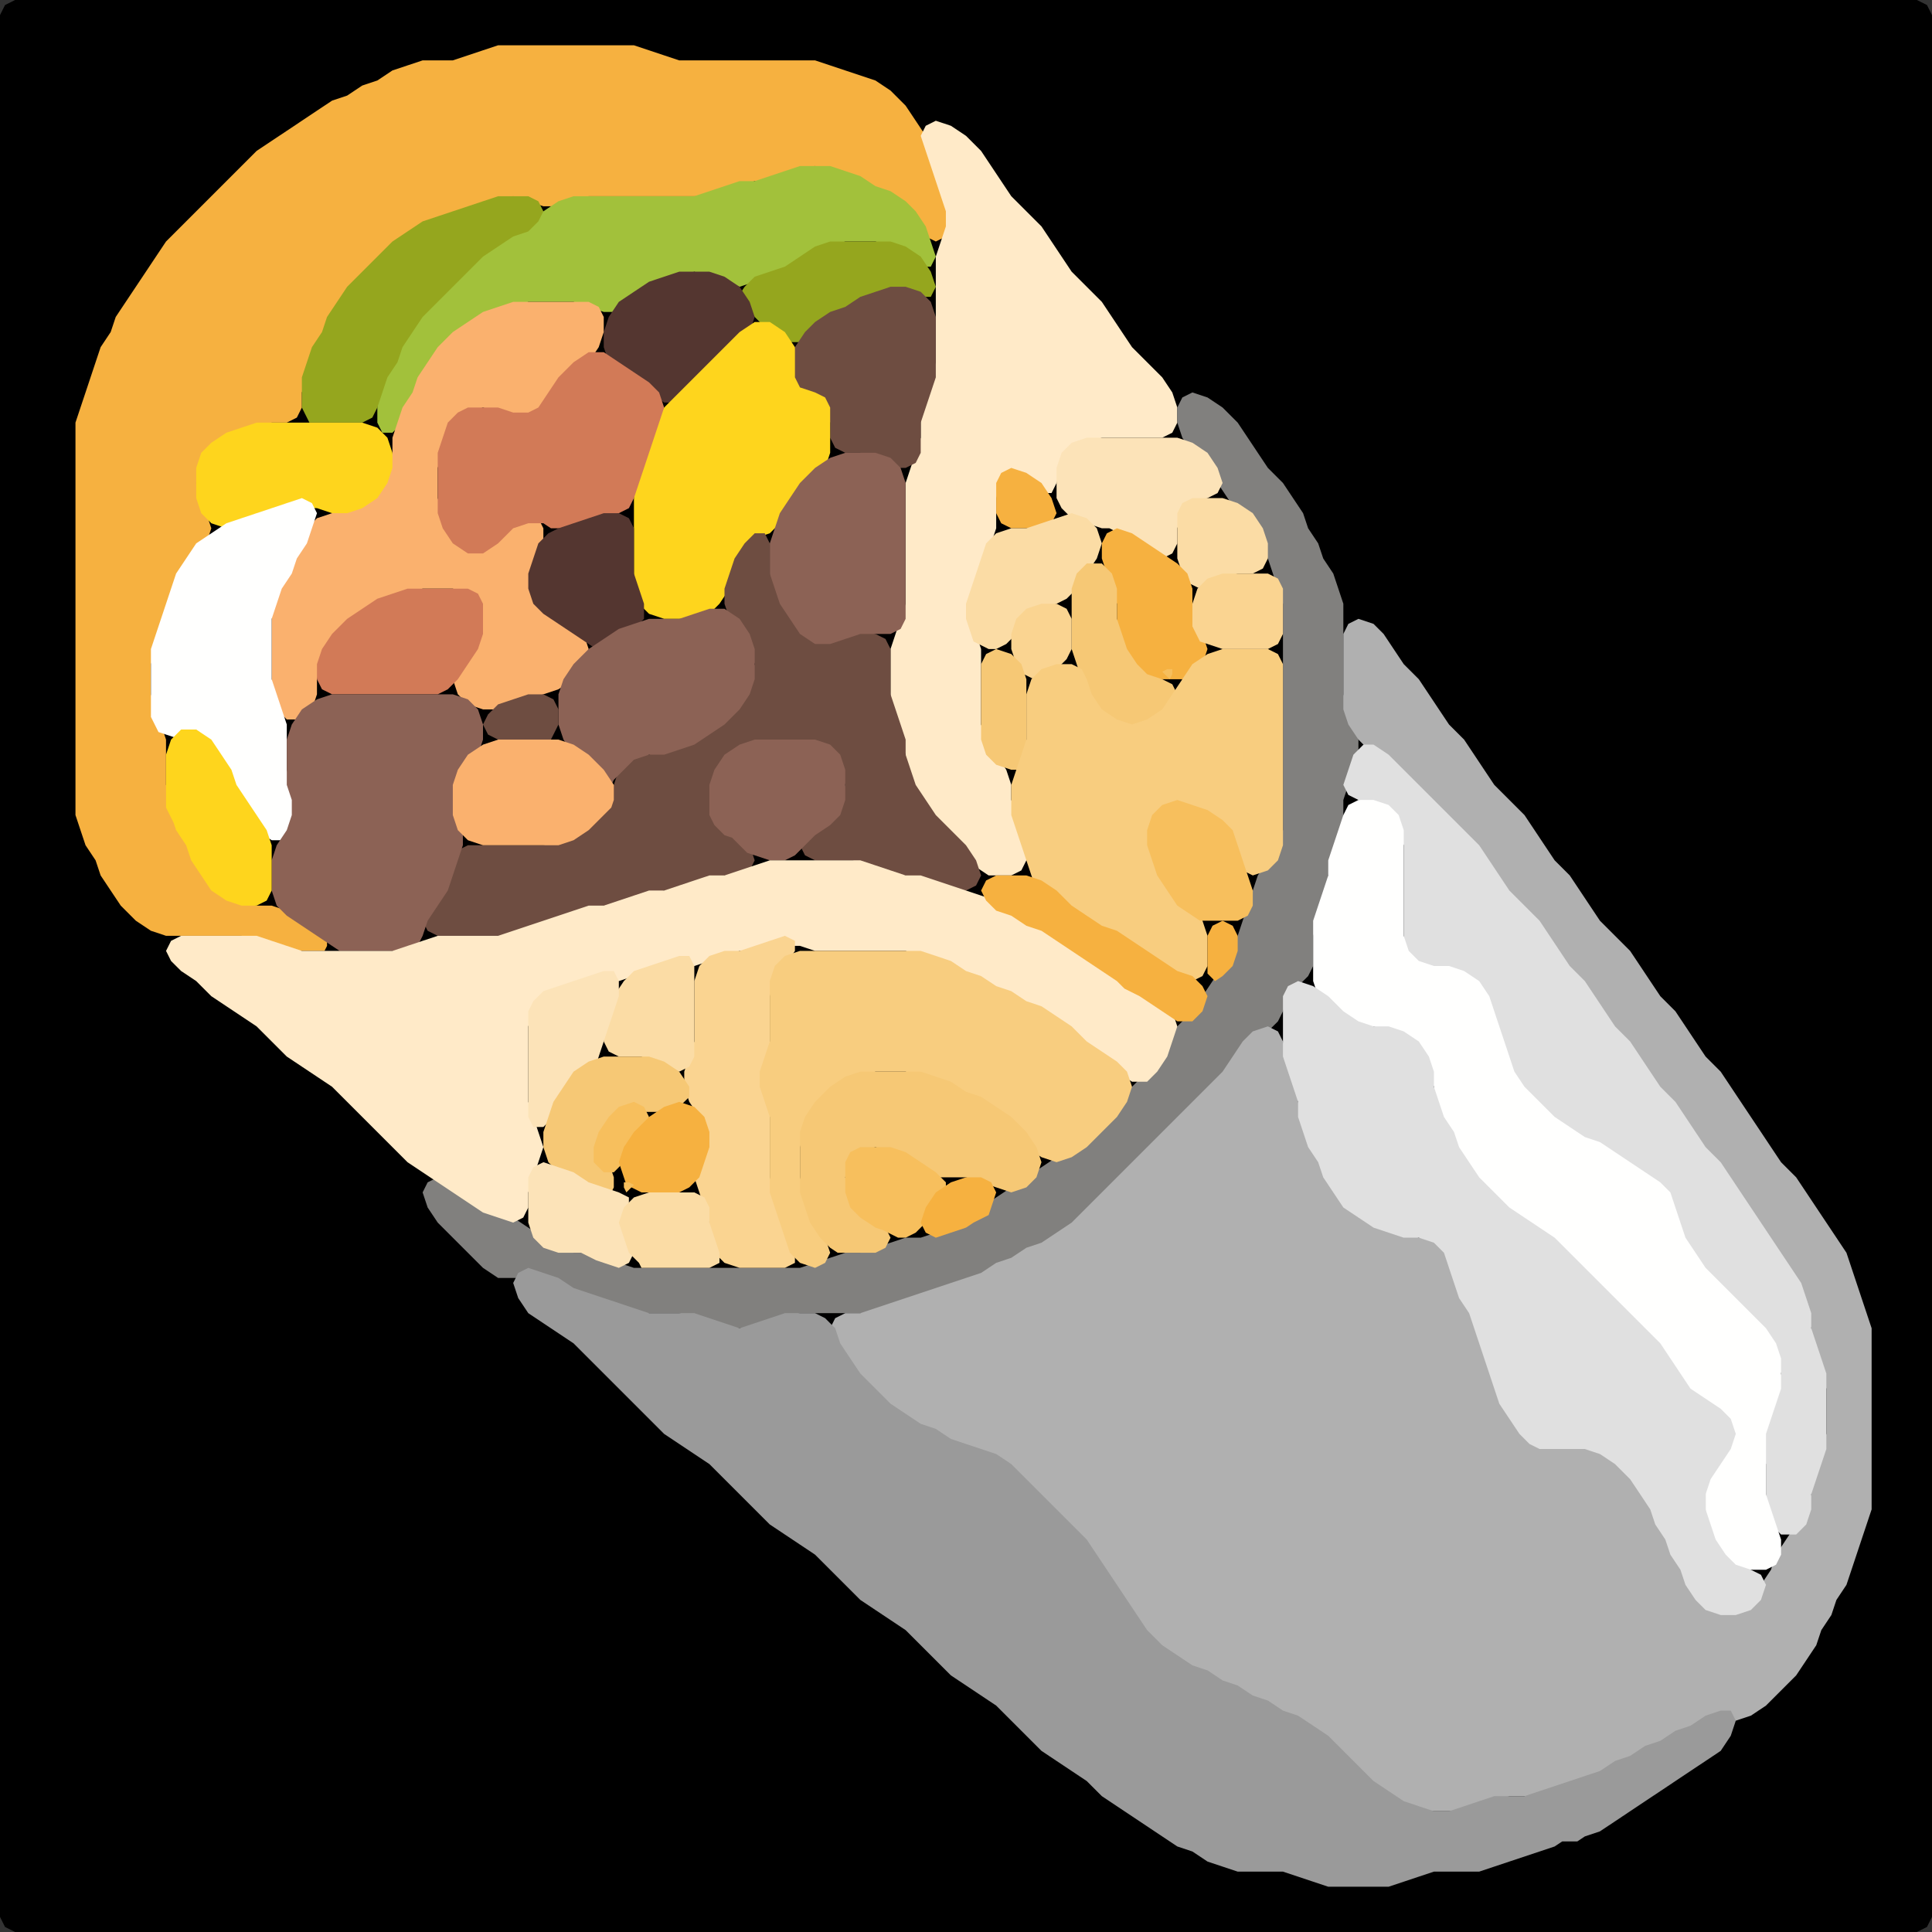 <?xml version="1.0" encoding="UTF-8" standalone="no"?>
<!DOCTYPE svg PUBLIC "-//W3C//DTD SVG 1.1//EN"
"http://www.w3.org/Graphics/SVG/1.1/DTD/svg11.dtd">
<svg width="128" height="128" xmlns="http://www.w3.org/2000/svg" version="1.1">
<rect width="100%" height="100%" fill="#333333" stroke="none"/>
<path d="M 26.5 128.0 L 27.0 128.0 L 28.0 128.0 L 29.0 128.0 L 30.0 128.0 L 31.0 128.0 L 32.0 128.0 L 33.0 128.0 L 34.0 128.0 L 35.0 128.0 L 36.0 128.0 L 37.0 128.0 L 38.0 128.0 L 39.0 128.0 L 40.0 128.0 L 41.0 128.0 L 42.0 128.0 L 43.0 128.0 L 44.0 128.0 L 45.0 128.0 L 46.0 128.0 L 47.0 128.0 L 48.0 128.0 L 49.0 128.0 L 50.0 128.0 L 51.0 128.0 L 52.0 128.0 L 53.0 128.0 L 54.0 128.0 L 55.0 128.0 L 56.0 128.0 L 57.0 128.0 L 58.0 128.0 L 59.0 128.0 L 60.0 128.0 L 61.0 128.0 L 62.0 128.0 L 63.0 128.0 L 64.0 128.0 L 65.0 128.0 L 66.0 128.0 L 67.0 128.0 L 68.0 128.0 L 69.0 128.0 L 70.0 128.0 L 71.0 128.0 L 72.0 128.0 L 73.0 128.0 L 74.0 128.0 L 75.0 128.0 L 76.0 128.0 L 77.0 128.0 L 78.0 128.0 L 79.0 128.0 L 80.0 128.0 L 81.0 128.0 L 82.0 128.0 L 83.0 128.0 L 84.0 128.0 L 85.0 128.0 L 86.0 128.0 L 87.0 128.0 L 88.0 128.0 L 89.0 128.0 L 90.0 128.0 L 91.0 128.0 L 92.0 128.0 L 93.0 128.0 L 94.0 128.0 L 95.0 128.0 L 96.0 128.0 L 97.0 128.0 L 98.0 128.0 L 99.0 128.0 L 100.0 128.0 L 101.0 128.0 L 102.0 128.0 L 103.0 128.0 L 104.0 128.0 L 105.0 128.0 L 106.0 128.0 L 107.0 128.0 L 108.0 128.0 L 109.0 128.0 L 110.0 128.0 L 111.0 128.0 L 112.0 128.0 L 113.0 128.0 L 114.0 128.0 L 115.0 128.0 L 116.0 128.0 L 117.0 128.0 L 118.0 128.0 L 119.0 128.0 L 120.0 128.0 L 121.0 128.0 L 122.0 128.0 L 123.0 128.0 L 124.0 128.0 L 125.0 128.0 L 126.0 128.0 L 127.0 128.0 L 127.667 127.667 L 128.0 127.0 L 128.0 126.0 L 128.0 125.0 L 128.0 124.0 L 128.0 123.0 L 128.0 122.0 L 128.0 121.0 L 128.0 120.0 L 128.0 119.0 L 128.0 118.0 L 128.0 117.0 L 128.0 116.0 L 128.0 115.0 L 128.0 114.0 L 128.0 113.0 L 128.0 112.0 L 128.0 111.0 L 128.0 110.0 L 128.0 109.0 L 128.0 108.0 L 128.0 107.0 L 128.0 106.0 L 128.0 105.0 L 128.0 104.0 L 128.0 103.0 L 128.0 102.0 L 128.0 101.0 L 128.0 100.0 L 128.0 99.0 L 128.0 98.0 L 128.0 97.0 L 128.0 96.0 L 128.0 95.0 L 128.0 94.0 L 128.0 93.0 L 128.0 92.0 L 128.0 91.0 L 128.0 90.0 L 128.0 89.0 L 128.0 88.0 L 128.0 87.0 L 128.0 86.0 L 128.0 85.0 L 128.0 84.0 L 128.0 83.0 L 128.0 82.0 L 128.0 81.0 L 128.0 80.0 L 128.0 79.0 L 128.0 78.0 L 128.0 77.0 L 128.0 76.0 L 128.0 75.0 L 128.0 74.0 L 128.0 73.0 L 128.0 72.0 L 128.0 71.0 L 128.0 70.0 L 128.0 69.0 L 128.0 68.0 L 128.0 67.0 L 128.0 66.0 L 128.0 65.0 L 128.0 64.0 L 128.0 63.0 L 128.0 62.0 L 128.0 61.0 L 128.0 60.0 L 128.0 59.0 L 128.0 58.0 L 128.0 57.0 L 128.0 56.0 L 128.0 55.0 L 128.0 54.0 L 128.0 53.0 L 128.0 52.0 L 128.0 51.0 L 128.0 50.0 L 128.0 49.0 L 128.0 48.0 L 128.0 47.0 L 128.0 46.0 L 128.0 45.0 L 128.0 44.0 L 128.0 43.0 L 128.0 42.0 L 128.0 41.0 L 128.0 40.0 L 128.0 39.0 L 128.0 38.0 L 128.0 37.0 L 128.0 36.0 L 128.0 35.0 L 128.0 34.0 L 128.0 33.0 L 128.0 32.0 L 128.0 31.0 L 128.0 30.0 L 128.0 29.0 L 128.0 28.0 L 128.0 27.0 L 128.0 26.0 L 128.0 25.0 L 128.0 24.0 L 128.0 23.0 L 128.0 22.0 L 128.0 21.0 L 128.0 20.0 L 128.0 19.0 L 128.0 18.0 L 128.0 17.0 L 128.0 16.0 L 128.0 15.0 L 128.0 14.0 L 128.0 13.0 L 128.0 12.0 L 128.0 11.0 L 128.0 10.0 L 128.0 9.0 L 128.0 8.0 L 128.0 7.0 L 128.0 6.0 L 128.0 5.0 L 128.0 4.0 L 128.0 3.0 L 128.0 2.0 L 128.0 1.0 L 127.667 0.333 L 127.0 0.0 L 126.0 0.0 L 125.0 0.0 L 124.0 0.0 L 123.0 0.0 L 122.0 0.0 L 121.0 0.0 L 120.0 0.0 L 119.0 0.0 L 118.0 0.0 L 117.0 0.0 L 116.0 0.0 L 115.0 0.0 L 114.0 0.0 L 113.0 0.0 L 112.0 0.0 L 111.0 0.0 L 110.0 0.0 L 109.0 0.0 L 108.0 0.0 L 107.0 0.0 L 106.0 0.0 L 105.0 0.0 L 104.0 0.0 L 103.0 0.0 L 102.0 0.0 L 101.0 0.0 L 100.0 0.0 L 99.0 0.0 L 98.0 0.0 L 97.0 0.0 L 96.0 0.0 L 95.0 0.0 L 94.0 0.0 L 93.0 0.0 L 92.0 0.0 L 91.0 0.0 L 90.0 0.0 L 89.0 0.0 L 88.0 0.0 L 87.0 0.0 L 86.0 0.0 L 85.0 0.0 L 84.0 0.0 L 83.0 0.0 L 82.0 0.0 L 81.0 0.0 L 80.0 0.0 L 79.0 0.0 L 78.0 0.0 L 77.0 0.0 L 76.0 0.0 L 75.0 0.0 L 74.0 0.0 L 73.0 0.0 L 72.0 0.0 L 71.0 0.0 L 70.0 0.0 L 69.0 0.0 L 68.0 0.0 L 67.0 0.0 L 66.0 0.0 L 65.0 0.0 L 64.0 0.0 L 63.0 0.0 L 62.0 0.0 L 61.0 0.0 L 60.0 0.0 L 59.0 0.0 L 58.0 0.0 L 57.0 0.0 L 56.0 0.0 L 55.0 0.0 L 54.0 0.0 L 53.0 0.0 L 52.0 0.0 L 51.0 0.0 L 50.0 0.0 L 49.0 0.0 L 48.0 0.0 L 47.0 0.0 L 46.0 0.0 L 45.0 0.0 L 44.0 0.0 L 43.0 0.0 L 42.0 0.0 L 41.0 0.0 L 40.0 0.0 L 39.0 0.0 L 38.0 0.0 L 37.0 0.0 L 36.0 0.0 L 35.0 0.0 L 34.0 0.0 L 33.0 0.0 L 32.0 0.0 L 31.0 0.0 L 30.0 0.0 L 29.0 0.0 L 28.0 0.0 L 27.0 0.0 L 26.0 0.0 L 25.0 0.0 L 24.0 0.0 L 23.0 0.0 L 22.0 0.0 L 21.0 0.0 L 20.0 0.0 L 19.0 0.0 L 18.0 0.0 L 17.0 0.0 L 16.0 0.0 L 15.0 0.0 L 14.0 0.0 L 13.0 0.0 L 12.0 0.0 L 11.0 0.0 L 10.0 0.0 L 9.0 0.0 L 8.0 0.0 L 7.0 0.0 L 6.0 0.0 L 5.0 0.0 L 4.0 0.0 L 3.0 0.0 L 2.0 0.0 L 1.0 0.0 L 0.333 0.333 L 0.0 1.0 L 0.0 2.0 L 0.0 3.0 L 0.0 4.0 L 0.0 5.0 L 0.0 6.0 L 0.0 7.0 L 0.0 8.0 L 0.0 9.0 L 0.0 10.0 L 0.0 11.0 L 0.0 12.0 L 0.0 13.0 L 0.0 14.0 L 0.0 15.0 L 0.0 16.0 L 0.0 17.0 L 0.0 18.0 L 0.0 19.0 L 0.0 20.0 L 0.0 21.0 L 0.0 22.0 L 0.0 23.0 L 0.0 24.0 L 0.0 25.0 L 0.0 26.0 L 0.0 27.0 L 0.0 28.0 L 0.0 29.0 L 0.0 30.0 L 0.0 31.0 L 0.0 32.0 L 0.0 33.0 L 0.0 34.0 L 0.0 35.0 L 0.0 36.0 L 0.0 37.0 L 0.0 38.0 L 0.0 39.0 L 0.0 40.0 L 0.0 41.0 L 0.0 42.0 L 0.0 43.0 L 0.0 44.0 L 0.0 45.0 L 0.0 46.0 L 0.0 47.0 L 0.0 48.0 L 0.0 49.0 L 0.0 50.0 L 0.0 51.0 L 0.0 52.0 L 0.0 53.0 L 0.0 54.0 L 0.0 55.0 L 0.0 56.0 L 0.0 57.0 L 0.0 58.0 L 0.0 59.0 L 0.0 60.0 L 0.0 61.0 L 0.0 62.0 L 0.0 63.0 L 0.0 64.0 L 0.0 65.0 L 0.0 66.0 L 0.0 67.0 L 0.0 68.0 L 0.0 69.0 L 0.0 70.0 L 0.0 71.0 L 0.0 72.0 L 0.0 73.0 L 0.0 74.0 L 0.0 75.0 L 0.0 76.0 L 0.0 77.0 L 0.0 78.0 L 0.0 79.0 L 0.0 80.0 L 0.0 81.0 L 0.0 82.0 L 0.0 83.0 L 0.0 84.0 L 0.0 85.0 L 0.0 86.0 L 0.0 87.0 L 0.0 88.0 L 0.0 89.0 L 0.0 90.0 L 0.0 91.0 L 0.0 92.0 L 0.0 93.0 L 0.0 94.0 L 0.0 95.0 L 0.0 96.0 L 0.0 97.0 L 0.0 98.0 L 0.0 99.0 L 0.0 100.0 L 0.0 101.0 L 0.0 102.0 L 0.0 103.0 L 0.0 104.0 L 0.0 105.0 L 0.0 106.0 L 0.0 107.0 L 0.0 108.0 L 0.0 109.0 L 0.0 110.0 L 0.0 111.0 L 0.0 112.0 L 0.0 113.0 L 0.0 114.0 L 0.0 115.0 L 0.0 116.0 L 0.0 117.0 L 0.0 118.0 L 0.0 119.0 L 0.0 120.0 L 0.0 121.0 L 0.0 122.0 L 0.0 123.0 L 0.0 124.0 L 0.0 125.0 L 0.0 126.0 L 0.0 127.0 L 0.333 127.667 L 1.0 128.0 L 2.0 128.0 L 3.0 128.0 L 4.0 128.0 L 5.0 128.0 L 6.0 128.0 L 7.0 128.0 L 8.0 128.0 L 9.0 128.0 L 10.0 128.0 L 11.0 128.0 L 12.0 128.0 L 13.0 128.0 L 14.0 128.0 L 15.0 128.0 L 16.0 128.0 L 17.0 128.0 L 18.0 128.0 L 19.0 128.0 L 20.0 128.0 L 21.0 128.0 L 22.0 128.0 L 23.0 128.0 L 24.0 128.0 L 25.0 128.0 L 25.5 128.0 Z" stroke="none" fill="rgb(0,0,0)" />
<path d="M 21.5 63.0 L 21.667 62.667 L 21.667 62.0 L 21.0 61.333 L 20.0 60.667 L 19.0 60.333 L 18.0 60.0 L 17.0 60.0 L 16.0 59.667 L 15.0 59.0 L 14.0 58.0 L 13.333 57.0 L 12.667 56.0 L 12.333 55.0 L 11.667 54.0 L 11.333 53.0 L 11.0 52.0 L 11.0 51.0 L 11.0 50.0 L 11.0 49.0 L 10.667 48.0 L 10.333 47.0 L 10.0 46.0 L 10.0 45.0 L 10.0 44.0 L 10.333 43.0 L 10.667 42.0 L 11.0 41.0 L 11.333 40.0 L 11.667 39.0 L 12.333 38.0 L 13.0 37.0 L 13.667 36.0 L 14.0 35.0 L 13.667 34.0 L 13.333 33.0 L 13.0 32.0 L 13.333 31.0 L 14.0 30.0 L 15.0 29.333 L 16.0 28.667 L 17.0 28.333 L 18.0 28.0 L 19.0 28.0 L 19.667 27.667 L 20.0 27.0 L 20.0 26.0 L 20.333 25.0 L 20.667 24.0 L 21.333 23.0 L 21.667 22.0 L 22.333 21.0 L 23.0 20.0 L 24.0 19.0 L 25.0 18.0 L 26.0 17.0 L 27.0 16.0 L 28.0 15.333 L 29.0 14.667 L 30.0 14.333 L 31.0 14.0 L 32.0 13.667 L 33.0 13.333 L 34.0 13.0 L 35.0 13.333 L 36.0 13.667 L 37.0 13.667 L 38.0 13.333 L 39.0 13.0 L 40.0 13.0 L 41.0 13.0 L 42.0 13.0 L 43.0 13.0 L 44.0 13.0 L 45.0 13.0 L 46.0 13.0 L 47.0 13.0 L 48.0 12.667 L 49.0 12.333 L 50.0 12.0 L 51.0 12.0 L 52.0 11.667 L 53.0 11.333 L 54.0 11.0 L 55.0 11.333 L 56.0 11.667 L 57.0 12.333 L 58.0 12.667 L 59.0 13.333 L 60.0 14.0 L 60.667 15.0 L 61.333 15.667 L 62.0 16.0 L 62.667 15.667 L 63.0 15.0 L 63.0 14.0 L 62.667 13.0 L 62.333 12.0 L 62.0 11.0 L 61.667 10.0 L 61.333 9.0 L 60.667 8.0 L 60.0 7.0 L 59.0 6.0 L 58.0 5.333 L 57.0 5.0 L 56.0 4.667 L 55.0 4.333 L 54.0 4.0 L 53.0 4.0 L 52.0 4.0 L 51.0 4.0 L 50.0 4.0 L 49.0 4.0 L 48.0 4.0 L 47.0 4.0 L 46.0 4.0 L 45.0 4.0 L 44.0 3.667 L 43.0 3.333 L 42.0 3.0 L 41.0 3.0 L 40.0 3.0 L 39.0 3.0 L 38.0 3.0 L 37.0 3.0 L 36.0 3.0 L 35.0 3.0 L 34.0 3.0 L 33.0 3.0 L 32.0 3.333 L 31.0 3.667 L 30.0 4.0 L 29.0 4.0 L 28.0 4.0 L 27.0 4.333 L 26.0 4.667 L 25.0 5.333 L 24.0 5.667 L 23.0 6.333 L 22.0 6.667 L 21.0 7.333 L 20.0 8.0 L 19.0 8.667 L 18.0 9.333 L 17.0 10.0 L 16.0 11.0 L 15.0 12.0 L 14.0 13.0 L 13.0 14.0 L 12.0 15.0 L 11.0 16.0 L 10.333 17.0 L 9.667 18.0 L 9.0 19.0 L 8.333 20.0 L 7.667 21.0 L 7.333 22.0 L 6.667 23.0 L 6.333 24.0 L 6.0 25.0 L 5.667 26.0 L 5.333 27.0 L 5.0 28.0 L 5.0 29.0 L 5.0 30.0 L 5.0 31.0 L 5.0 32.0 L 5.0 33.0 L 5.0 34.0 L 5.0 35.0 L 5.0 36.0 L 5.0 37.0 L 5.0 38.0 L 5.0 39.0 L 5.0 40.0 L 5.0 41.0 L 5.0 42.0 L 5.0 43.0 L 5.0 44.0 L 5.0 45.0 L 5.0 46.0 L 5.0 47.0 L 5.0 48.0 L 5.0 49.0 L 5.0 50.0 L 5.0 51.0 L 5.0 52.0 L 5.0 53.0 L 5.0 54.0 L 5.333 55.0 L 5.667 56.0 L 6.333 57.0 L 6.667 58.0 L 7.333 59.0 L 8.0 60.0 L 9.0 61.0 L 10.0 61.667 L 11.0 62.0 L 12.0 62.0 L 13.0 62.0 L 14.0 62.0 L 15.0 62.0 L 16.0 62.0 L 17.0 62.333 L 18.0 62.667 L 19.0 63.0 L 20.0 63.0 L 20.5 63.0 Z" stroke="none" fill="rgb(246,177,64)" />
<path d="M 66.5 58.0 L 67.0 58.0 L 67.667 57.667 L 68.0 57.0 L 68.0 56.0 L 67.667 55.0 L 67.333 54.0 L 67.0 53.0 L 67.0 52.0 L 66.667 51.0 L 66.0 50.0 L 65.333 49.0 L 65.0 48.0 L 65.0 47.0 L 65.0 46.0 L 65.0 45.0 L 65.0 44.0 L 65.0 43.0 L 64.667 42.0 L 64.333 41.0 L 64.333 40.0 L 64.667 39.0 L 65.0 38.0 L 65.333 37.0 L 65.667 36.0 L 66.0 35.0 L 66.0 34.0 L 66.0 33.0 L 66.333 32.0 L 67.0 31.667 L 68.0 32.0 L 69.0 32.667 L 69.667 32.667 L 70.0 32.0 L 70.333 31.0 L 71.0 30.0 L 72.0 29.333 L 73.0 29.0 L 74.0 29.0 L 75.0 29.0 L 76.0 29.0 L 77.0 29.0 L 77.667 28.667 L 78.0 28.0 L 78.0 27.0 L 77.667 26.0 L 77.0 25.0 L 76.0 24.0 L 75.0 23.0 L 74.333 22.0 L 73.667 21.0 L 73.0 20.0 L 72.0 19.0 L 71.0 18.0 L 70.333 17.0 L 69.667 16.0 L 69.0 15.0 L 68.0 14.0 L 67.0 13.0 L 66.333 12.0 L 65.667 11.0 L 65.0 10.0 L 64.0 9.0 L 63.0 8.333 L 62.0 8.0 L 61.333 8.333 L 61.0 9.0 L 61.333 10.0 L 61.667 11.0 L 62.0 12.0 L 62.333 13.0 L 62.667 14.0 L 62.667 15.0 L 62.333 16.0 L 62.0 17.0 L 62.0 18.0 L 62.0 19.0 L 62.0 20.0 L 62.0 21.0 L 62.0 22.0 L 62.0 23.0 L 62.0 24.0 L 61.667 25.0 L 61.333 26.0 L 61.0 27.0 L 61.0 28.0 L 61.0 29.0 L 60.667 30.0 L 60.333 31.0 L 60.0 32.0 L 60.0 33.0 L 60.0 34.0 L 60.0 35.0 L 60.0 36.0 L 60.0 37.0 L 60.0 38.0 L 60.0 39.0 L 60.0 40.0 L 59.667 41.0 L 59.333 42.0 L 59.0 43.0 L 59.0 44.0 L 59.0 45.0 L 59.0 46.0 L 59.0 47.0 L 59.333 48.0 L 59.667 49.0 L 60.0 50.0 L 60.0 51.0 L 60.333 52.0 L 60.667 53.0 L 61.333 54.0 L 62.0 55.0 L 63.0 56.0 L 64.0 57.0 L 65.0 57.667 L 65.5 58.0 Z" stroke="none" fill="rgb(255,234,200)" />
<path d="M 42.5 19.5 L 43.0 19.333 L 44.0 18.667 L 45.0 18.333 L 46.0 18.0 L 47.0 18.333 L 48.0 18.667 L 49.0 19.0 L 50.0 18.667 L 51.0 18.333 L 52.0 18.0 L 53.0 17.667 L 54.0 17.0 L 55.0 16.333 L 56.0 16.0 L 57.0 16.0 L 58.0 16.0 L 59.0 16.333 L 60.0 17.0 L 61.0 17.667 L 61.667 17.667 L 62.0 17.0 L 61.667 16.0 L 61.333 15.0 L 60.667 14.0 L 60.0 13.333 L 59.0 12.667 L 58.0 12.333 L 57.0 11.667 L 56.0 11.333 L 55.0 11.0 L 54.0 11.0 L 53.0 11.0 L 52.0 11.333 L 51.0 11.667 L 50.0 12.0 L 49.0 12.0 L 48.0 12.333 L 47.0 12.667 L 46.0 13.0 L 45.0 13.0 L 44.0 13.0 L 43.0 13.0 L 42.0 13.0 L 41.0 13.0 L 40.0 13.0 L 39.0 13.0 L 38.0 13.0 L 37.0 13.333 L 36.0 14.0 L 35.0 14.667 L 34.0 15.333 L 33.0 15.667 L 32.0 16.333 L 31.0 17.0 L 30.0 18.0 L 29.0 19.0 L 28.0 20.0 L 27.333 21.0 L 26.667 22.0 L 26.333 23.0 L 25.667 24.0 L 25.333 25.0 L 25.0 26.0 L 25.0 27.0 L 25.0 28.0 L 25.333 28.667 L 26.0 28.667 L 26.667 28.0 L 27.333 27.0 L 27.667 26.0 L 28.333 25.0 L 29.0 24.0 L 30.0 23.0 L 31.0 22.0 L 32.0 21.333 L 33.0 20.667 L 34.0 20.333 L 35.0 20.0 L 36.0 20.0 L 37.0 20.0 L 38.0 20.0 L 39.0 20.333 L 40.0 20.667 L 41.0 20.667 L 41.5 20.5 Z" stroke="none" fill="rgb(162,193,59)" />
<path d="M 21.5 28.0 L 22.0 28.0 L 23.0 28.0 L 24.0 28.0 L 24.667 27.667 L 25.0 27.0 L 25.333 26.0 L 25.667 25.0 L 26.333 24.0 L 26.667 23.0 L 27.333 22.0 L 28.0 21.0 L 29.0 20.0 L 30.0 19.0 L 31.0 18.0 L 32.0 17.0 L 33.0 16.333 L 34.0 15.667 L 35.0 15.333 L 35.667 14.667 L 36.0 14.0 L 35.667 13.333 L 35.0 13.0 L 34.0 13.0 L 33.0 13.0 L 32.0 13.333 L 31.0 13.667 L 30.0 14.0 L 29.0 14.333 L 28.0 14.667 L 27.0 15.333 L 26.0 16.0 L 25.0 17.0 L 24.0 18.0 L 23.0 19.0 L 22.333 20.0 L 21.667 21.0 L 21.333 22.0 L 20.667 23.0 L 20.333 24.0 L 20.0 25.0 L 20.0 26.0 L 20.0 27.0 L 20.333 27.667 L 20.5 28.0 Z" stroke="none" fill="rgb(149,166,30)" />
<path d="M 49.5 20.5 L 50.0 21.0 L 51.0 22.0 L 52.0 22.667 L 53.0 22.667 L 54.0 22.0 L 55.0 21.333 L 56.0 20.667 L 57.0 20.333 L 58.0 19.667 L 59.0 19.333 L 60.0 19.333 L 61.0 19.667 L 61.667 19.667 L 62.0 19.0 L 61.667 18.0 L 61.0 17.0 L 60.0 16.333 L 59.0 16.0 L 58.0 16.0 L 57.0 16.0 L 56.0 16.0 L 55.0 16.0 L 54.0 16.333 L 53.0 17.0 L 52.0 17.667 L 51.0 18.0 L 50.0 18.333 L 49.333 19.0 L 49.0 19.5 Z" stroke="none" fill="rgb(149,166,30)" />
<path d="M 46.5 25.5 L 47.0 25.0 L 48.0 24.0 L 49.0 23.0 L 49.667 22.0 L 50.0 21.0 L 49.667 20.0 L 49.0 19.0 L 48.0 18.333 L 47.0 18.0 L 46.0 18.0 L 45.0 18.0 L 44.0 18.333 L 43.0 18.667 L 42.0 19.333 L 41.0 20.0 L 40.333 21.0 L 40.0 22.0 L 40.0 23.0 L 40.333 24.0 L 41.0 24.667 L 42.0 25.333 L 43.0 26.0 L 44.0 26.667 L 45.0 26.667 L 45.5 26.5 Z" stroke="none" fill="rgb(84,54,48)" />
<path d="M 59.5 31.0 L 60.0 31.0 L 60.667 30.667 L 61.0 30.0 L 61.0 29.0 L 61.0 28.0 L 61.333 27.0 L 61.667 26.0 L 62.0 25.0 L 62.0 24.0 L 62.0 23.0 L 62.0 22.0 L 62.0 21.0 L 61.667 20.0 L 61.0 19.333 L 60.0 19.0 L 59.0 19.0 L 58.0 19.333 L 57.0 19.667 L 56.0 20.333 L 55.0 20.667 L 54.0 21.333 L 53.333 22.0 L 52.667 23.0 L 52.333 24.0 L 52.0 25.0 L 52.333 25.667 L 53.0 26.0 L 54.0 26.333 L 54.667 27.0 L 55.0 28.0 L 55.0 29.0 L 55.333 29.667 L 56.0 30.0 L 57.0 30.0 L 58.0 30.333 L 58.5 30.5 Z" stroke="none" fill="rgb(110,77,65)" />
<path d="M 23.5 41.5 L 24.0 41.0 L 25.0 40.333 L 26.0 39.667 L 27.0 39.333 L 28.0 39.0 L 29.0 39.0 L 30.0 39.0 L 31.0 39.333 L 31.667 40.0 L 32.0 41.0 L 31.667 42.0 L 31.0 43.0 L 30.333 44.0 L 30.0 45.0 L 30.333 46.0 L 31.0 46.667 L 32.0 47.0 L 33.0 47.0 L 34.0 46.667 L 35.0 46.333 L 36.0 46.0 L 37.0 45.667 L 38.0 45.0 L 38.667 44.0 L 39.0 43.0 L 38.667 42.0 L 38.0 41.333 L 37.0 40.667 L 36.0 40.0 L 35.333 39.0 L 35.333 38.0 L 35.667 37.0 L 36.0 36.0 L 36.0 35.0 L 35.667 34.333 L 35.0 34.0 L 34.0 34.333 L 33.0 35.0 L 32.0 35.667 L 31.0 35.667 L 30.0 35.0 L 29.333 34.0 L 29.0 33.0 L 29.0 32.0 L 29.0 31.0 L 29.333 30.0 L 29.667 29.0 L 30.333 28.0 L 31.0 27.333 L 32.0 27.0 L 33.0 27.333 L 34.0 27.667 L 35.0 28.0 L 35.667 27.667 L 36.333 27.0 L 37.0 26.0 L 38.0 25.0 L 39.0 24.0 L 39.667 23.0 L 40.0 22.0 L 40.0 21.0 L 39.667 20.333 L 39.0 20.0 L 38.0 20.0 L 37.0 20.0 L 36.0 20.0 L 35.0 20.0 L 34.0 20.0 L 33.0 20.333 L 32.0 20.667 L 31.0 21.333 L 30.0 22.0 L 29.0 23.0 L 28.333 24.0 L 27.667 25.0 L 27.333 26.0 L 26.667 27.0 L 26.333 28.0 L 26.0 29.0 L 26.0 30.0 L 25.667 31.0 L 25.0 32.0 L 24.0 33.0 L 23.0 33.667 L 22.0 34.0 L 21.0 34.333 L 20.333 35.0 L 19.667 36.0 L 19.333 37.0 L 18.667 38.0 L 18.333 39.0 L 18.0 40.0 L 18.0 41.0 L 18.0 42.0 L 18.0 43.0 L 18.0 44.0 L 18.0 45.0 L 18.0 46.0 L 18.333 47.0 L 19.0 47.667 L 20.0 47.667 L 20.667 47.0 L 21.0 46.0 L 21.0 45.0 L 21.333 44.0 L 22.0 43.0 L 22.5 42.5 Z" stroke="none" fill="rgb(250,177,110)" />
<path d="M 50.5 35.5 L 51.0 35.333 L 51.667 34.667 L 52.333 34.0 L 53.0 33.0 L 54.0 32.0 L 54.667 31.0 L 55.0 30.0 L 55.0 29.0 L 55.0 28.0 L 55.0 27.0 L 54.667 26.333 L 54.0 26.0 L 53.0 25.667 L 52.667 25.0 L 52.667 24.0 L 52.667 23.0 L 52.0 22.0 L 51.0 21.333 L 50.0 21.333 L 49.0 22.0 L 48.0 23.0 L 47.0 24.0 L 46.0 25.0 L 45.0 26.0 L 44.0 27.0 L 43.333 28.0 L 43.0 29.0 L 42.667 30.0 L 42.333 31.0 L 42.0 32.0 L 42.0 33.0 L 42.0 34.0 L 42.0 35.0 L 42.0 36.0 L 42.0 37.0 L 42.0 38.0 L 42.0 39.0 L 42.333 40.0 L 43.0 40.667 L 44.0 41.0 L 45.0 41.0 L 46.0 41.0 L 47.0 40.667 L 47.667 40.0 L 48.333 39.0 L 48.667 38.0 L 49.333 37.0 L 49.5 36.5 Z" stroke="none" fill="rgb(254,213,29)" />
<path d="M 37.5 35.0 L 38.0 35.0 L 39.0 34.667 L 40.0 34.333 L 41.0 34.0 L 41.667 33.667 L 42.0 33.0 L 42.333 32.0 L 42.667 31.0 L 43.0 30.0 L 43.333 29.0 L 43.667 28.0 L 44.0 27.0 L 43.667 26.0 L 43.0 25.333 L 42.0 24.667 L 41.0 24.0 L 40.0 23.333 L 39.0 23.333 L 38.0 24.0 L 37.0 25.0 L 36.333 26.0 L 35.667 27.0 L 35.0 27.333 L 34.0 27.333 L 33.0 27.0 L 32.0 27.0 L 31.0 27.0 L 30.333 27.333 L 29.667 28.0 L 29.333 29.0 L 29.0 30.0 L 29.0 31.0 L 29.0 32.0 L 29.0 33.0 L 29.0 34.0 L 29.333 35.0 L 30.0 36.0 L 31.0 36.667 L 32.0 36.667 L 33.0 36.0 L 34.0 35.0 L 35.0 34.667 L 36.0 34.667 L 36.5 35.0 Z" stroke="none" fill="rgb(210,122,87)" />
<path d="M 68.5 83.0 L 69.0 82.667 L 70.0 82.333 L 71.0 81.667 L 72.0 81.0 L 73.0 80.0 L 74.0 79.0 L 75.0 78.0 L 76.0 77.0 L 77.0 76.0 L 78.0 75.0 L 79.0 74.0 L 80.0 73.0 L 81.0 72.0 L 81.667 71.0 L 82.333 70.0 L 83.0 69.0 L 84.0 68.333 L 84.667 67.667 L 85.0 67.0 L 85.333 66.0 L 86.0 65.333 L 86.667 64.667 L 87.0 64.0 L 87.0 63.0 L 87.0 62.0 L 87.333 61.0 L 87.667 60.0 L 88.0 59.0 L 88.0 58.0 L 88.333 57.0 L 88.667 56.0 L 89.0 55.0 L 89.0 54.0 L 89.0 53.0 L 89.333 52.0 L 89.667 51.0 L 90.0 50.0 L 90.0 49.0 L 89.667 48.0 L 89.333 47.0 L 89.0 46.0 L 89.0 45.0 L 89.0 44.0 L 89.0 43.0 L 89.0 42.0 L 89.0 41.0 L 89.0 40.0 L 88.667 39.0 L 88.333 38.0 L 87.667 37.0 L 87.333 36.0 L 86.667 35.0 L 86.333 34.0 L 85.667 33.0 L 85.0 32.0 L 84.0 31.0 L 83.333 30.0 L 82.667 29.0 L 82.0 28.0 L 81.0 27.0 L 80.0 26.333 L 79.0 26.0 L 78.333 26.333 L 78.0 27.0 L 78.0 28.0 L 78.333 29.0 L 79.0 30.0 L 80.0 31.0 L 80.667 32.0 L 81.333 33.0 L 82.0 34.0 L 83.0 35.0 L 83.667 36.0 L 84.0 37.0 L 84.333 38.0 L 84.667 39.0 L 85.0 40.0 L 85.0 41.0 L 85.0 42.0 L 85.0 43.0 L 85.0 44.0 L 85.0 45.0 L 85.0 46.0 L 85.0 47.0 L 85.0 48.0 L 85.0 49.0 L 85.0 50.0 L 85.0 51.0 L 85.0 52.0 L 85.0 53.0 L 85.0 54.0 L 85.0 55.0 L 84.667 56.0 L 84.0 57.0 L 83.333 58.0 L 83.0 59.0 L 82.667 60.0 L 82.333 61.0 L 82.0 62.0 L 81.667 63.0 L 81.0 64.0 L 80.333 65.0 L 79.667 66.0 L 79.0 67.0 L 78.0 68.0 L 77.333 69.0 L 76.667 70.0 L 76.0 71.0 L 75.0 72.0 L 74.0 73.0 L 73.0 74.0 L 72.0 75.0 L 71.0 76.0 L 70.0 76.667 L 69.0 77.333 L 68.0 78.0 L 67.0 78.667 L 66.0 79.333 L 65.0 80.0 L 64.0 80.667 L 63.0 81.333 L 62.0 81.667 L 61.0 82.0 L 60.0 82.0 L 59.0 82.333 L 58.0 82.667 L 57.0 83.0 L 56.0 83.0 L 55.0 83.333 L 54.0 83.667 L 53.0 84.0 L 52.0 84.0 L 51.0 84.0 L 50.0 84.0 L 49.0 84.0 L 48.0 84.0 L 47.0 84.0 L 46.0 84.0 L 45.0 84.0 L 44.0 84.0 L 43.0 84.0 L 42.0 84.0 L 41.0 83.667 L 40.0 83.333 L 39.0 83.0 L 38.0 83.0 L 37.0 82.667 L 36.0 82.0 L 35.0 81.333 L 34.0 80.667 L 33.0 80.333 L 32.0 79.667 L 31.0 79.0 L 30.0 78.333 L 29.0 78.0 L 28.333 78.333 L 28.0 79.0 L 28.333 80.0 L 29.0 81.0 L 30.0 82.0 L 31.0 83.0 L 32.0 84.0 L 33.0 84.667 L 34.0 84.667 L 35.0 84.667 L 36.0 84.667 L 37.0 85.333 L 38.0 85.667 L 39.0 86.0 L 40.0 86.333 L 41.0 86.667 L 42.0 87.0 L 43.0 87.0 L 44.0 87.0 L 45.0 87.0 L 46.0 87.333 L 47.0 87.667 L 48.0 88.0 L 49.0 88.0 L 50.0 88.0 L 51.0 87.667 L 52.0 87.333 L 53.0 87.0 L 54.0 87.0 L 55.0 87.0 L 56.0 87.0 L 57.0 87.0 L 58.0 87.0 L 59.0 86.667 L 60.0 86.333 L 61.0 86.0 L 62.0 85.667 L 63.0 85.333 L 64.0 85.0 L 65.0 84.667 L 66.0 84.333 L 67.0 83.667 L 67.5 83.5 Z" stroke="none" fill="rgb(129,128,126)" />
<path d="M 19.5 33.5 L 20.0 33.667 L 21.0 33.667 L 22.0 34.0 L 23.0 34.0 L 24.0 33.667 L 25.0 33.0 L 25.667 32.0 L 26.0 31.0 L 26.0 30.0 L 25.667 29.0 L 25.0 28.333 L 24.0 28.0 L 23.0 28.0 L 22.0 28.0 L 21.0 28.0 L 20.0 28.0 L 19.0 28.0 L 18.0 28.0 L 17.0 28.0 L 16.0 28.333 L 15.0 28.667 L 14.0 29.333 L 13.333 30.0 L 13.0 31.0 L 13.0 32.0 L 13.0 33.0 L 13.333 34.0 L 14.0 34.667 L 15.0 35.0 L 16.0 34.667 L 17.0 34.333 L 18.0 34.0 L 18.5 34.0 Z" stroke="none" fill="rgb(254,213,29)" />
<path d="M 74.5 35.5 L 75.0 36.0 L 76.0 36.667 L 77.0 37.0 L 77.667 36.667 L 78.0 36.0 L 78.0 35.0 L 78.333 34.0 L 79.0 33.333 L 80.0 33.0 L 80.667 32.667 L 81.0 32.0 L 80.667 31.0 L 80.0 30.0 L 79.0 29.333 L 78.0 29.0 L 77.0 29.0 L 76.0 29.0 L 75.0 29.0 L 74.0 29.0 L 73.0 29.0 L 72.0 29.0 L 71.0 29.333 L 70.333 30.0 L 70.0 31.0 L 70.0 32.0 L 70.0 33.0 L 70.333 33.667 L 71.0 34.333 L 72.0 34.667 L 73.0 35.0 L 73.5 35.0 Z" stroke="none" fill="rgb(252,227,184)" />
<path d="M 53.5 43.0 L 54.0 43.0 L 55.0 43.0 L 56.0 42.667 L 57.0 42.333 L 58.0 42.0 L 59.0 42.0 L 59.667 41.667 L 60.0 41.0 L 60.0 40.0 L 60.0 39.0 L 60.0 38.0 L 60.0 37.0 L 60.0 36.0 L 60.0 35.0 L 60.0 34.0 L 60.0 33.0 L 60.0 32.0 L 59.667 31.0 L 59.0 30.333 L 58.0 30.0 L 57.0 30.0 L 56.0 30.0 L 55.0 30.333 L 54.0 31.0 L 53.0 32.0 L 52.333 33.0 L 51.667 34.0 L 51.333 35.0 L 51.0 36.0 L 51.0 37.0 L 51.0 38.0 L 51.0 39.0 L 51.333 40.0 L 51.667 41.0 L 52.333 42.0 L 52.5 42.5 Z" stroke="none" fill="rgb(140,98,85)" />
<path d="M 68.5 35.0 L 69.0 35.0 L 69.667 34.667 L 70.0 34.0 L 69.667 33.0 L 69.0 32.0 L 68.0 31.333 L 67.0 31.0 L 66.333 31.333 L 66.0 32.0 L 66.0 33.0 L 66.0 34.0 L 66.333 34.667 L 67.0 35.0 L 67.5 35.0 Z" stroke="none" fill="rgb(246,177,64)" />
<path d="M 10.5 48.5 L 11.0 48.667 L 12.0 49.0 L 13.0 49.333 L 14.0 50.0 L 14.667 51.0 L 15.333 52.0 L 15.667 53.0 L 16.333 54.0 L 17.0 55.0 L 18.0 55.667 L 19.0 55.667 L 19.667 55.0 L 20.0 54.0 L 19.667 53.0 L 19.333 52.0 L 19.0 51.0 L 19.0 50.0 L 19.0 49.0 L 19.0 48.0 L 18.667 47.0 L 18.333 46.0 L 18.0 45.0 L 18.0 44.0 L 18.0 43.0 L 18.0 42.0 L 18.0 41.0 L 18.333 40.0 L 18.667 39.0 L 19.333 38.0 L 19.667 37.0 L 20.333 36.0 L 20.667 35.0 L 21.0 34.0 L 20.667 33.333 L 20.0 33.0 L 19.0 33.333 L 18.0 33.667 L 17.0 34.0 L 16.0 34.333 L 15.0 34.667 L 14.0 35.333 L 13.0 36.0 L 12.333 37.0 L 11.667 38.0 L 11.333 39.0 L 11.0 40.0 L 10.667 41.0 L 10.333 42.0 L 10.0 43.0 L 10.0 44.0 L 10.0 45.0 L 10.0 46.0 L 10.0 47.0 L 10.0 47.5 Z" stroke="none" fill="rgb(255,255,254)" />
<path d="M 79.5 39.0 L 80.0 38.667 L 81.0 38.333 L 82.0 38.0 L 83.0 38.0 L 83.667 37.667 L 84.0 37.0 L 84.0 36.0 L 83.667 35.0 L 83.0 34.0 L 82.0 33.333 L 81.0 33.0 L 80.0 33.0 L 79.0 33.0 L 78.333 33.333 L 78.0 34.0 L 78.0 35.0 L 78.0 36.0 L 78.0 37.0 L 78.333 38.0 L 78.5 38.5 Z" stroke="none" fill="rgb(251,220,165)" />
<path d="M 40.5 42.5 L 41.0 42.333 L 42.0 41.667 L 42.667 41.0 L 42.667 40.0 L 42.333 39.0 L 42.0 38.0 L 42.0 37.0 L 42.0 36.0 L 42.0 35.0 L 41.667 34.333 L 41.0 34.0 L 40.0 34.0 L 39.0 34.333 L 38.0 34.667 L 37.0 35.0 L 36.333 35.333 L 35.667 36.0 L 35.333 37.0 L 35.0 38.0 L 35.0 39.0 L 35.333 40.0 L 36.0 40.667 L 37.0 41.333 L 38.0 42.0 L 39.0 42.667 L 39.5 43.0 Z" stroke="none" fill="rgb(84,54,48)" />
<path d="M 65.5 43.0 L 66.0 43.0 L 66.667 42.667 L 67.333 42.0 L 68.0 41.0 L 69.0 40.333 L 70.0 40.0 L 70.667 39.667 L 71.333 39.0 L 72.0 38.0 L 72.667 37.0 L 73.0 36.0 L 72.667 35.0 L 72.0 34.333 L 71.0 34.0 L 70.0 34.333 L 69.0 34.667 L 68.0 35.0 L 67.0 35.0 L 66.0 35.333 L 65.333 36.0 L 65.0 37.0 L 64.667 38.0 L 64.333 39.0 L 64.0 40.0 L 64.0 41.0 L 64.333 42.0 L 64.5 42.5 Z" stroke="none" fill="rgb(251,220,165)" />
<path d="M 57.5 57.5 L 58.0 57.667 L 59.0 58.0 L 60.0 58.0 L 61.0 58.333 L 62.0 58.667 L 63.0 59.0 L 64.0 59.0 L 64.667 58.667 L 65.0 58.0 L 64.667 57.0 L 64.0 56.0 L 63.0 55.0 L 62.0 54.0 L 61.333 53.0 L 60.667 52.0 L 60.333 51.0 L 60.0 50.0 L 60.0 49.0 L 59.667 48.0 L 59.333 47.0 L 59.0 46.0 L 59.0 45.0 L 59.0 44.0 L 59.0 43.0 L 58.667 42.333 L 58.0 42.0 L 57.0 42.0 L 56.0 42.333 L 55.0 42.667 L 54.0 42.667 L 53.0 42.0 L 52.333 41.0 L 51.667 40.0 L 51.333 39.0 L 51.0 38.0 L 51.0 37.0 L 51.0 36.0 L 50.667 35.333 L 50.0 35.333 L 49.333 36.0 L 48.667 37.0 L 48.333 38.0 L 48.0 39.0 L 48.0 40.0 L 48.333 41.0 L 49.0 42.0 L 49.667 43.0 L 50.0 44.0 L 49.667 45.0 L 49.0 46.0 L 48.0 47.0 L 47.0 48.0 L 46.0 48.667 L 45.0 49.333 L 44.0 49.667 L 43.0 50.0 L 42.0 50.0 L 41.333 50.333 L 41.0 51.0 L 40.667 52.0 L 40.0 53.0 L 39.0 54.0 L 38.0 55.0 L 37.0 55.667 L 36.0 56.0 L 35.0 56.0 L 34.0 56.0 L 33.0 56.0 L 32.0 56.0 L 31.0 56.0 L 30.333 56.333 L 30.0 57.0 L 29.667 58.0 L 29.0 59.0 L 28.333 60.0 L 28.0 61.0 L 28.333 61.667 L 29.0 62.0 L 30.0 62.0 L 31.0 62.0 L 32.0 62.0 L 33.0 62.0 L 34.0 62.0 L 35.0 61.667 L 36.0 61.333 L 37.0 61.0 L 38.0 60.667 L 39.0 60.333 L 40.0 60.0 L 41.0 60.0 L 42.0 59.667 L 43.0 59.333 L 44.0 59.0 L 45.0 59.0 L 46.0 58.667 L 47.0 58.333 L 48.0 58.0 L 49.0 58.0 L 49.667 57.667 L 50.0 57.0 L 49.667 56.0 L 49.0 55.333 L 48.0 54.667 L 47.333 54.0 L 47.0 53.0 L 47.333 52.0 L 48.0 51.0 L 49.0 50.0 L 50.0 49.333 L 51.0 49.0 L 52.0 49.0 L 53.0 49.0 L 54.0 49.333 L 55.0 50.0 L 55.667 51.0 L 56.0 52.0 L 55.667 53.0 L 55.0 54.0 L 54.0 54.667 L 53.333 55.333 L 53.0 56.0 L 53.333 56.667 L 54.0 57.0 L 55.0 57.0 L 56.0 57.0 L 56.5 57.0 Z" stroke="none" fill="rgb(110,77,65)" />
<path d="M 79.5 44.5 L 79.667 44.0 L 80.0 43.0 L 79.667 42.0 L 79.333 41.0 L 79.0 40.0 L 79.0 39.0 L 78.667 38.0 L 78.0 37.333 L 77.0 36.667 L 76.0 36.0 L 75.0 35.333 L 74.0 35.0 L 73.333 35.333 L 73.0 36.0 L 73.0 37.0 L 73.333 38.0 L 73.667 39.0 L 74.0 40.0 L 74.0 41.0 L 74.0 42.0 L 74.333 43.0 L 74.667 44.0 L 75.333 44.667 L 76.0 45.0 L 77.0 45.0 L 78.0 45.0 L 78.5 45.0 Z" stroke="none" fill="rgb(246,177,64)" />
<path d="M 73.5 48.5 L 74.0 48.667 L 75.0 48.667 L 76.0 48.333 L 77.0 47.667 L 77.667 47.0 L 78.0 46.0 L 77.667 45.333 L 77.0 45.0 L 76.0 44.667 L 75.333 44.0 L 74.667 43.0 L 74.333 42.0 L 74.0 41.0 L 74.0 40.0 L 74.0 39.0 L 73.667 38.0 L 73.0 37.333 L 72.0 37.333 L 71.333 38.0 L 71.0 39.0 L 71.0 40.0 L 71.0 41.0 L 71.0 42.0 L 71.0 43.0 L 71.333 44.0 L 71.667 45.0 L 72.0 46.0 L 72.333 47.0 L 72.5 47.5 Z" stroke="none" fill="rgb(246,200,117)" />
<path d="M 79.5 42.5 L 80.0 42.667 L 81.0 43.0 L 82.0 43.0 L 83.0 43.0 L 84.0 43.0 L 84.667 42.667 L 85.0 42.0 L 85.0 41.0 L 85.0 40.0 L 85.0 39.0 L 84.667 38.333 L 84.0 38.0 L 83.0 38.0 L 82.0 38.0 L 81.0 38.0 L 80.0 38.333 L 79.333 39.0 L 79.0 40.0 L 79.0 41.0 L 79.0 41.5 Z" stroke="none" fill="rgb(250,212,145)" />
<path d="M 28.5 46.0 L 29.0 46.0 L 29.667 45.667 L 30.333 45.0 L 31.0 44.0 L 31.667 43.0 L 32.0 42.0 L 32.0 41.0 L 32.0 40.0 L 31.667 39.333 L 31.0 39.0 L 30.0 39.0 L 29.0 39.0 L 28.0 39.0 L 27.0 39.0 L 26.0 39.333 L 25.0 39.667 L 24.0 40.333 L 23.0 41.0 L 22.0 42.0 L 21.333 43.0 L 21.0 44.0 L 21.0 45.0 L 21.333 45.667 L 22.0 46.0 L 23.0 46.0 L 24.0 46.0 L 25.0 46.0 L 26.0 46.0 L 27.0 46.0 L 27.5 46.0 Z" stroke="none" fill="rgb(210,122,87)" />
<path d="M 40.5 52.0 L 40.667 51.667 L 41.333 51.0 L 42.0 50.333 L 43.0 50.0 L 44.0 50.0 L 45.0 49.667 L 46.0 49.333 L 47.0 48.667 L 48.0 48.0 L 49.0 47.0 L 49.667 46.0 L 50.0 45.0 L 50.0 44.0 L 50.0 43.0 L 49.667 42.0 L 49.0 41.0 L 48.0 40.333 L 47.0 40.333 L 46.0 40.667 L 45.0 41.0 L 44.0 41.0 L 43.0 41.0 L 42.0 41.333 L 41.0 41.667 L 40.0 42.333 L 39.0 43.0 L 38.0 44.0 L 37.333 45.0 L 37.0 46.0 L 37.0 47.0 L 37.0 48.0 L 37.333 49.0 L 38.0 50.0 L 39.0 51.0 L 39.5 51.5 Z" stroke="none" fill="rgb(140,98,85)" />
<path d="M 68.5 45.0 L 69.0 44.667 L 70.0 44.333 L 70.667 43.667 L 71.0 43.0 L 71.0 42.0 L 71.0 41.0 L 70.667 40.333 L 70.0 40.0 L 69.0 40.0 L 68.0 40.333 L 67.333 41.0 L 67.0 42.0 L 67.0 43.0 L 67.333 44.0 L 67.5 44.5 Z" stroke="none" fill="rgb(250,212,145)" />
<path d="M 95.5 120.0 L 96.0 120.0 L 97.0 120.0 L 98.0 119.667 L 99.0 119.333 L 100.0 119.0 L 101.0 119.0 L 102.0 119.0 L 103.0 118.667 L 104.0 118.333 L 105.0 118.0 L 106.0 117.667 L 107.0 117.333 L 108.0 116.667 L 109.0 116.333 L 110.0 115.667 L 111.0 115.333 L 112.0 114.667 L 113.0 114.333 L 114.0 114.0 L 115.0 114.0 L 116.0 113.667 L 117.0 113.0 L 118.0 112.0 L 119.0 111.0 L 119.667 110.0 L 120.333 109.0 L 120.667 108.0 L 121.333 107.0 L 121.667 106.0 L 122.333 105.0 L 122.667 104.0 L 123.0 103.0 L 123.333 102.0 L 123.667 101.0 L 124.0 100.0 L 124.0 99.0 L 124.0 98.0 L 124.0 97.0 L 124.0 96.0 L 124.0 95.0 L 124.0 94.0 L 124.0 93.0 L 124.0 92.0 L 124.0 91.0 L 124.0 90.0 L 124.0 89.0 L 124.0 88.0 L 123.667 87.0 L 123.333 86.0 L 123.0 85.0 L 122.667 84.0 L 122.333 83.0 L 121.667 82.0 L 121.0 81.0 L 120.333 80.0 L 119.667 79.0 L 119.0 78.0 L 118.0 77.0 L 117.333 76.0 L 116.667 75.0 L 116.0 74.0 L 115.333 73.0 L 114.667 72.0 L 114.0 71.0 L 113.0 70.0 L 112.333 69.0 L 111.667 68.0 L 111.0 67.0 L 110.0 66.0 L 109.333 65.0 L 108.667 64.0 L 108.0 63.0 L 107.0 62.0 L 106.0 61.0 L 105.333 60.0 L 104.667 59.0 L 104.0 58.0 L 103.0 57.0 L 102.333 56.0 L 101.667 55.0 L 101.0 54.0 L 100.0 53.0 L 99.0 52.0 L 98.333 51.0 L 97.667 50.0 L 97.0 49.0 L 96.0 48.0 L 95.333 47.0 L 94.667 46.0 L 94.0 45.0 L 93.0 44.0 L 92.333 43.0 L 91.667 42.0 L 91.0 41.333 L 90.0 41.0 L 89.333 41.333 L 89.0 42.0 L 89.0 43.0 L 89.0 44.0 L 89.0 45.0 L 89.0 46.0 L 89.0 47.0 L 89.333 48.0 L 90.0 49.0 L 91.0 50.0 L 92.0 51.0 L 93.0 52.0 L 94.0 53.0 L 95.0 54.0 L 96.0 55.0 L 97.0 56.0 L 98.0 57.0 L 98.667 58.0 L 99.333 59.0 L 100.0 60.0 L 101.0 61.0 L 102.0 62.0 L 102.667 63.0 L 103.333 64.0 L 104.0 65.0 L 105.0 66.0 L 105.667 67.0 L 106.333 68.0 L 107.0 69.0 L 108.0 70.0 L 108.667 71.0 L 109.333 72.0 L 110.0 73.0 L 111.0 74.0 L 111.667 75.0 L 112.333 76.0 L 113.0 77.0 L 114.0 78.0 L 114.667 79.0 L 115.333 80.0 L 116.0 81.0 L 116.667 82.0 L 117.333 83.0 L 118.0 84.0 L 118.667 85.0 L 119.333 86.0 L 119.667 87.0 L 120.0 88.0 L 120.0 89.0 L 120.333 90.0 L 120.667 91.0 L 121.0 92.0 L 121.0 93.0 L 121.0 94.0 L 121.0 95.0 L 120.667 96.0 L 120.333 97.0 L 120.0 98.0 L 120.0 99.0 L 119.667 100.0 L 119.0 101.0 L 118.333 102.0 L 117.667 103.0 L 117.333 104.0 L 116.667 105.0 L 116.0 106.0 L 115.0 106.667 L 114.0 106.667 L 113.0 106.0 L 112.333 105.0 L 111.667 104.0 L 111.333 103.0 L 110.667 102.0 L 110.333 101.0 L 109.667 100.0 L 109.333 99.0 L 108.667 98.0 L 108.0 97.0 L 107.0 96.333 L 106.0 96.0 L 105.0 96.0 L 104.0 96.0 L 103.0 96.0 L 102.0 95.667 L 101.333 95.0 L 100.667 94.0 L 100.0 93.0 L 99.333 92.0 L 99.0 91.0 L 98.667 90.0 L 98.333 89.0 L 98.0 88.0 L 97.667 87.0 L 97.333 86.0 L 96.667 85.0 L 96.333 84.0 L 96.0 83.0 L 95.667 82.333 L 95.0 82.0 L 94.0 82.0 L 93.0 81.667 L 92.0 81.333 L 91.0 80.667 L 90.0 80.0 L 89.0 79.0 L 88.333 78.0 L 87.667 77.0 L 87.333 76.0 L 86.667 75.0 L 86.333 74.0 L 86.0 73.0 L 86.0 72.0 L 85.667 71.0 L 85.333 70.0 L 85.0 69.0 L 84.667 68.333 L 84.0 68.0 L 83.0 68.333 L 82.333 69.0 L 81.667 70.0 L 81.0 71.0 L 80.0 72.0 L 79.0 73.0 L 78.0 74.0 L 77.0 75.0 L 76.0 76.0 L 75.0 77.0 L 74.0 78.0 L 73.0 79.0 L 72.0 80.0 L 71.0 81.0 L 70.0 81.667 L 69.0 82.333 L 68.0 82.667 L 67.0 83.333 L 66.0 83.667 L 65.0 84.333 L 64.0 84.667 L 63.0 85.0 L 62.0 85.333 L 61.0 85.667 L 60.0 86.0 L 59.0 86.333 L 58.0 86.667 L 57.0 87.0 L 56.0 87.0 L 55.333 87.333 L 55.0 88.0 L 55.333 89.0 L 55.667 90.0 L 56.333 91.0 L 57.0 92.0 L 58.0 93.0 L 59.0 93.667 L 60.0 94.333 L 61.0 94.667 L 62.0 95.333 L 63.0 95.667 L 64.0 96.0 L 65.0 96.333 L 66.0 97.0 L 67.0 98.0 L 68.0 99.0 L 69.0 100.0 L 70.0 101.0 L 71.0 102.0 L 72.0 103.0 L 72.667 104.0 L 73.333 105.0 L 74.0 106.0 L 74.667 107.0 L 75.333 108.0 L 76.0 109.0 L 77.0 109.667 L 78.0 110.333 L 79.0 110.667 L 80.0 111.333 L 81.0 111.667 L 82.0 112.333 L 83.0 112.667 L 84.0 113.333 L 85.0 113.667 L 86.0 114.333 L 87.0 115.0 L 88.0 116.0 L 89.0 117.0 L 90.0 118.0 L 91.0 118.667 L 92.0 119.333 L 93.0 119.667 L 94.0 120.0 L 94.5 120.0 Z" stroke="none" fill="rgb(176,176,176)" />
<path d="M 68.0 50.5 L 68.0 50.0 L 68.0 49.0 L 68.0 48.0 L 68.0 47.0 L 68.0 46.0 L 68.0 45.0 L 67.667 44.0 L 67.0 43.333 L 66.0 43.0 L 65.333 43.333 L 65.0 44.0 L 65.0 45.0 L 65.0 46.0 L 65.0 47.0 L 65.0 48.0 L 65.0 49.0 L 65.333 50.0 L 66.0 50.667 L 67.0 51.0 L 67.5 51.0 Z" stroke="none" fill="rgb(246,200,117)" />
<path d="M 69.5 59.5 L 70.0 60.0 L 71.0 60.667 L 72.0 61.333 L 73.0 61.667 L 74.0 62.333 L 75.0 63.0 L 76.0 63.667 L 77.0 64.333 L 78.0 64.667 L 79.0 65.0 L 79.667 64.667 L 80.0 64.0 L 80.0 63.0 L 80.0 62.0 L 79.667 61.0 L 79.0 60.0 L 78.0 59.0 L 77.333 58.0 L 76.667 57.0 L 76.333 56.0 L 76.333 55.0 L 77.0 54.0 L 78.0 53.667 L 79.0 53.667 L 80.0 54.333 L 81.0 55.0 L 81.667 56.0 L 82.0 57.0 L 82.333 57.667 L 83.0 58.0 L 84.0 57.667 L 84.667 57.0 L 85.0 56.0 L 85.0 55.0 L 85.0 54.0 L 85.0 53.0 L 85.0 52.0 L 85.0 51.0 L 85.0 50.0 L 85.0 49.0 L 85.0 48.0 L 85.0 47.0 L 85.0 46.0 L 85.0 45.0 L 85.0 44.0 L 84.667 43.333 L 84.0 43.0 L 83.0 43.0 L 82.0 43.0 L 81.0 43.0 L 80.0 43.333 L 79.0 44.0 L 78.333 45.0 L 77.667 46.0 L 77.0 47.0 L 76.0 47.667 L 75.0 48.0 L 74.0 47.667 L 73.0 47.0 L 72.333 46.0 L 72.0 45.0 L 71.667 44.333 L 71.0 44.0 L 70.0 44.0 L 69.0 44.333 L 68.333 45.0 L 68.0 46.0 L 68.0 47.0 L 68.0 48.0 L 68.0 49.0 L 67.667 50.0 L 67.333 51.0 L 67.0 52.0 L 67.0 53.0 L 67.0 54.0 L 67.333 55.0 L 67.667 56.0 L 68.0 57.0 L 68.333 58.0 L 68.5 58.5 Z" stroke="none" fill="rgb(248,205,127)" />
<path d="M 77.5 45.0 L 77.667 44.667 L 77.667 44.333 L 77.333 44.333 L 77.0 44.5 Z" stroke="none" fill="rgb(247,191,93)" />
<path d="M 23.5 63.0 L 24.0 63.0 L 25.0 63.0 L 26.0 63.0 L 27.0 63.0 L 27.667 62.667 L 28.0 62.0 L 28.333 61.0 L 29.0 60.0 L 29.667 59.0 L 30.0 58.0 L 30.333 57.0 L 30.667 56.0 L 30.667 55.0 L 30.333 54.0 L 30.0 53.0 L 30.333 52.0 L 31.0 51.0 L 31.667 50.0 L 32.0 49.0 L 32.0 48.0 L 31.667 47.0 L 31.0 46.333 L 30.0 46.0 L 29.0 46.0 L 28.0 46.0 L 27.0 46.0 L 26.0 46.0 L 25.0 46.0 L 24.0 46.0 L 23.0 46.0 L 22.0 46.0 L 21.0 46.333 L 20.0 47.0 L 19.333 48.0 L 19.0 49.0 L 19.0 50.0 L 19.0 51.0 L 19.0 52.0 L 19.333 53.0 L 19.333 54.0 L 19.0 55.0 L 18.333 56.0 L 18.0 57.0 L 18.0 58.0 L 18.0 59.0 L 18.333 60.0 L 19.0 60.667 L 20.0 61.333 L 21.0 62.0 L 22.0 62.667 L 22.5 63.0 Z" stroke="none" fill="rgb(140,98,85)" />
<path d="M 36.5 49.0 L 36.667 48.667 L 37.0 48.0 L 37.0 47.0 L 36.667 46.333 L 36.0 46.0 L 35.0 46.0 L 34.0 46.333 L 33.0 46.667 L 32.333 47.333 L 32.0 48.0 L 32.333 48.667 L 33.0 49.0 L 34.0 49.0 L 35.0 49.0 L 35.5 49.0 Z" stroke="none" fill="rgb(110,77,65)" />
<path d="M 11.5 54.5 L 11.667 55.0 L 12.333 56.0 L 12.667 57.0 L 13.333 58.0 L 14.0 59.0 L 15.0 59.667 L 16.0 60.0 L 17.0 60.0 L 17.667 59.667 L 18.0 59.0 L 18.0 58.0 L 18.0 57.0 L 18.0 56.0 L 17.667 55.0 L 17.0 54.0 L 16.333 53.0 L 15.667 52.0 L 15.333 51.0 L 14.667 50.0 L 14.0 49.0 L 13.0 48.333 L 12.0 48.333 L 11.333 49.0 L 11.0 50.0 L 11.0 51.0 L 11.0 52.0 L 11.0 53.0 L 11.0 53.5 Z" stroke="none" fill="rgb(254,213,29)" />
<path d="M 40.5 53.5 L 40.667 53.0 L 40.667 52.0 L 40.0 51.0 L 39.0 50.0 L 38.0 49.333 L 37.0 49.0 L 36.0 49.0 L 35.0 49.0 L 34.0 49.0 L 33.0 49.0 L 32.0 49.333 L 31.0 50.0 L 30.333 51.0 L 30.0 52.0 L 30.0 53.0 L 30.0 54.0 L 30.333 55.0 L 31.0 55.667 L 32.0 56.0 L 33.0 56.0 L 34.0 56.0 L 35.0 56.0 L 36.0 56.0 L 37.0 56.0 L 38.0 55.667 L 39.0 55.0 L 39.5 54.5 Z" stroke="none" fill="rgb(250,177,110)" />
<path d="M 49.5 56.5 L 50.0 56.667 L 51.0 57.0 L 52.0 57.0 L 52.667 56.667 L 53.333 56.0 L 54.0 55.333 L 55.0 54.667 L 55.667 54.0 L 56.0 53.0 L 56.0 52.0 L 56.0 51.0 L 55.667 50.0 L 55.0 49.333 L 54.0 49.0 L 53.0 49.0 L 52.0 49.0 L 51.0 49.0 L 50.0 49.0 L 49.0 49.333 L 48.0 50.0 L 47.333 51.0 L 47.0 52.0 L 47.0 53.0 L 47.0 54.0 L 47.333 54.667 L 48.0 55.333 L 48.5 55.5 Z" stroke="none" fill="rgb(140,98,85)" />
<path d="M 103.5 75.0 L 104.0 75.333 L 105.0 75.667 L 106.0 76.333 L 107.0 77.0 L 108.0 77.667 L 109.0 78.333 L 110.0 79.0 L 110.667 80.0 L 111.0 81.0 L 111.333 82.0 L 111.667 83.0 L 112.333 84.0 L 113.0 85.0 L 114.0 86.0 L 115.0 87.0 L 116.0 88.0 L 117.0 89.0 L 117.667 90.0 L 118.0 91.0 L 117.667 92.0 L 117.0 93.0 L 116.333 94.0 L 116.333 95.0 L 116.667 96.0 L 117.0 97.0 L 117.0 98.0 L 117.0 99.0 L 117.0 100.0 L 117.333 101.0 L 118.0 101.667 L 119.0 101.667 L 119.667 101.0 L 120.0 100.0 L 120.0 99.0 L 120.333 98.0 L 120.667 97.0 L 121.0 96.0 L 121.0 95.0 L 121.0 94.0 L 121.0 93.0 L 121.0 92.0 L 121.0 91.0 L 120.667 90.0 L 120.333 89.0 L 120.0 88.0 L 120.0 87.0 L 119.667 86.0 L 119.333 85.0 L 118.667 84.0 L 118.0 83.0 L 117.333 82.0 L 116.667 81.0 L 116.0 80.0 L 115.333 79.0 L 114.667 78.0 L 114.0 77.0 L 113.0 76.0 L 112.333 75.0 L 111.667 74.0 L 111.0 73.0 L 110.0 72.0 L 109.333 71.0 L 108.667 70.0 L 108.0 69.0 L 107.0 68.0 L 106.333 67.0 L 105.667 66.0 L 105.0 65.0 L 104.0 64.0 L 103.333 63.0 L 102.667 62.0 L 102.0 61.0 L 101.0 60.0 L 100.0 59.0 L 99.333 58.0 L 98.667 57.0 L 98.0 56.0 L 97.0 55.0 L 96.0 54.0 L 95.0 53.0 L 94.0 52.0 L 93.0 51.0 L 92.0 50.0 L 91.0 49.333 L 90.333 49.333 L 89.667 50.0 L 89.333 51.0 L 89.0 52.0 L 89.333 52.667 L 90.0 53.0 L 91.0 53.333 L 92.0 54.0 L 92.667 55.0 L 93.0 56.0 L 93.0 57.0 L 93.0 58.0 L 93.0 59.0 L 93.0 60.0 L 93.0 61.0 L 93.0 62.0 L 93.0 63.0 L 93.333 63.667 L 94.0 64.0 L 95.0 64.0 L 96.0 64.333 L 97.0 65.0 L 98.0 66.0 L 98.667 67.0 L 99.0 68.0 L 99.333 69.0 L 99.667 70.0 L 100.0 71.0 L 100.333 72.0 L 101.0 73.0 L 102.0 74.0 L 102.5 74.5 Z" stroke="none" fill="rgb(224,224,224)" />
<path d="M 80.5 61.0 L 81.0 61.0 L 82.0 61.0 L 82.667 60.667 L 83.0 60.0 L 83.0 59.0 L 82.667 58.0 L 82.333 57.0 L 82.0 56.0 L 81.667 55.0 L 81.0 54.333 L 80.0 53.667 L 79.0 53.333 L 78.0 53.0 L 77.0 53.333 L 76.333 54.0 L 76.0 55.0 L 76.0 56.0 L 76.333 57.0 L 76.667 58.0 L 77.333 59.0 L 78.0 60.0 L 79.0 60.667 L 79.5 61.0 Z" stroke="none" fill="rgb(247,191,93)" />
<path d="M 107.5 87.5 L 108.0 88.0 L 109.0 89.0 L 110.0 90.0 L 110.667 91.0 L 111.333 92.0 L 112.0 92.667 L 113.0 93.333 L 114.0 94.0 L 114.333 95.0 L 114.0 96.0 L 113.333 97.0 L 113.0 98.0 L 113.0 99.0 L 113.0 100.0 L 113.0 101.0 L 113.333 102.0 L 113.667 103.0 L 114.333 103.667 L 115.0 104.0 L 116.0 104.0 L 117.0 104.0 L 117.667 103.667 L 118.0 103.0 L 118.0 102.0 L 117.667 101.0 L 117.333 100.0 L 117.0 99.0 L 117.0 98.0 L 117.0 97.0 L 117.0 96.0 L 117.0 95.0 L 117.333 94.0 L 117.667 93.0 L 118.0 92.0 L 118.0 91.0 L 118.0 90.0 L 117.667 89.0 L 117.0 88.0 L 116.0 87.0 L 115.0 86.0 L 114.0 85.0 L 113.0 84.0 L 112.333 83.0 L 111.667 82.0 L 111.333 81.0 L 111.0 80.0 L 110.667 79.0 L 110.0 78.333 L 109.0 77.667 L 108.0 77.0 L 107.0 76.333 L 106.0 75.667 L 105.0 75.333 L 104.0 74.667 L 103.0 74.0 L 102.0 73.0 L 101.0 72.0 L 100.333 71.0 L 100.0 70.0 L 99.667 69.0 L 99.333 68.0 L 99.0 67.0 L 98.667 66.0 L 98.0 65.0 L 97.0 64.333 L 96.0 64.0 L 95.0 64.0 L 94.0 63.667 L 93.333 63.0 L 93.0 62.0 L 93.0 61.0 L 93.0 60.0 L 93.0 59.0 L 93.0 58.0 L 93.0 57.0 L 93.0 56.0 L 93.0 55.0 L 92.667 54.0 L 92.0 53.333 L 91.0 53.0 L 90.0 53.0 L 89.333 53.333 L 89.0 54.0 L 88.667 55.0 L 88.333 56.0 L 88.0 57.0 L 88.0 58.0 L 87.667 59.0 L 87.333 60.0 L 87.0 61.0 L 87.0 62.0 L 87.0 63.0 L 87.0 64.0 L 87.0 65.0 L 87.333 66.0 L 88.0 67.0 L 89.0 67.667 L 90.0 68.0 L 91.0 68.0 L 92.0 68.333 L 93.0 69.0 L 94.0 70.0 L 94.667 71.0 L 95.0 72.0 L 95.0 73.0 L 95.333 74.0 L 95.667 75.0 L 96.333 76.0 L 96.667 77.0 L 97.333 78.0 L 98.0 79.0 L 99.0 80.0 L 100.0 80.667 L 101.0 81.333 L 102.0 82.0 L 103.0 83.0 L 104.0 84.0 L 105.0 85.0 L 106.0 86.0 L 106.5 86.5 Z" stroke="none" fill="rgb(255,255,254)" />
<path d="M 55.5 63.0 L 56.0 63.0 L 57.0 63.0 L 58.0 63.0 L 59.0 63.0 L 60.0 63.0 L 61.0 63.333 L 62.0 63.667 L 63.0 64.333 L 64.0 64.667 L 65.0 65.333 L 66.0 65.667 L 67.0 66.333 L 68.0 66.667 L 69.0 67.333 L 70.0 68.0 L 71.0 69.0 L 72.0 69.667 L 73.0 70.333 L 74.0 71.0 L 75.0 71.667 L 76.0 71.667 L 76.667 71.0 L 77.333 70.0 L 77.667 69.0 L 78.0 68.0 L 77.667 67.0 L 77.0 66.333 L 76.0 65.667 L 75.0 65.0 L 74.0 64.333 L 73.0 63.667 L 72.0 63.0 L 71.0 62.333 L 70.0 61.667 L 69.0 61.333 L 68.0 60.667 L 67.0 60.333 L 66.0 59.667 L 65.0 59.333 L 64.0 59.0 L 63.0 58.667 L 62.0 58.333 L 61.0 58.0 L 60.0 58.0 L 59.0 57.667 L 58.0 57.333 L 57.0 57.0 L 56.0 57.0 L 55.0 57.0 L 54.0 57.0 L 53.0 57.0 L 52.0 57.0 L 51.0 57.0 L 50.0 57.333 L 49.0 57.667 L 48.0 58.0 L 47.0 58.0 L 46.0 58.333 L 45.0 58.667 L 44.0 59.0 L 43.0 59.0 L 42.0 59.333 L 41.0 59.667 L 40.0 60.0 L 39.0 60.0 L 38.0 60.333 L 37.0 60.667 L 36.0 61.0 L 35.0 61.333 L 34.0 61.667 L 33.0 62.0 L 32.0 62.0 L 31.0 62.0 L 30.0 62.0 L 29.0 62.0 L 28.0 62.333 L 27.0 62.667 L 26.0 63.0 L 25.0 63.0 L 24.0 63.0 L 23.0 63.0 L 22.0 63.0 L 21.0 63.0 L 20.0 63.0 L 19.0 62.667 L 18.0 62.333 L 17.0 62.0 L 16.0 62.0 L 15.0 62.0 L 14.0 62.0 L 13.0 62.0 L 12.0 62.0 L 11.333 62.333 L 11.0 63.0 L 11.333 63.667 L 12.0 64.333 L 13.0 65.0 L 14.0 66.0 L 15.0 66.667 L 16.0 67.333 L 17.0 68.0 L 18.0 69.0 L 19.0 70.0 L 20.0 70.667 L 21.0 71.333 L 22.0 72.0 L 23.0 73.0 L 24.0 74.0 L 25.0 75.0 L 26.0 76.0 L 27.0 77.0 L 28.0 77.667 L 29.0 78.333 L 30.0 79.0 L 31.0 79.667 L 32.0 80.333 L 33.0 80.667 L 34.0 81.0 L 34.667 80.667 L 35.0 80.0 L 35.0 79.0 L 35.333 78.0 L 35.667 77.0 L 36.0 76.0 L 35.667 75.0 L 35.333 74.0 L 35.0 73.0 L 35.0 72.0 L 35.0 71.0 L 35.0 70.0 L 35.0 69.0 L 35.0 68.0 L 35.333 67.0 L 36.0 66.333 L 37.0 65.667 L 38.0 65.333 L 39.0 65.0 L 40.0 65.0 L 41.0 65.0 L 42.0 64.667 L 43.0 64.333 L 44.0 64.0 L 45.0 64.0 L 46.0 64.0 L 47.0 63.667 L 48.0 63.333 L 49.0 63.0 L 50.0 63.0 L 51.0 62.667 L 52.0 62.667 L 53.0 62.667 L 54.0 63.0 L 54.5 63.0 Z" stroke="none" fill="rgb(255,234,200)" />
<path d="M 75.5 66.0 L 76.0 66.333 L 77.0 67.0 L 78.0 67.667 L 79.0 67.667 L 79.667 67.0 L 80.0 66.0 L 79.667 65.333 L 79.0 64.667 L 78.0 64.333 L 77.0 63.667 L 76.0 63.0 L 75.0 62.333 L 74.0 61.667 L 73.0 61.333 L 72.0 60.667 L 71.0 60.0 L 70.0 59.0 L 69.0 58.333 L 68.0 58.0 L 67.0 58.0 L 66.0 58.0 L 65.333 58.333 L 65.0 59.0 L 65.333 59.667 L 66.0 60.333 L 67.0 60.667 L 68.0 61.333 L 69.0 61.667 L 70.0 62.333 L 71.0 63.0 L 72.0 63.667 L 73.0 64.333 L 74.0 65.0 L 74.5 65.5 Z" stroke="none" fill="rgb(246,177,64)" />
<path d="M 80.5 65.0 L 81.0 64.667 L 81.667 64.0 L 82.0 63.0 L 82.0 62.0 L 81.667 61.333 L 81.0 61.0 L 80.333 61.333 L 80.0 62.0 L 80.0 63.0 L 80.0 64.0 L 80.0 64.5 Z" stroke="none" fill="rgb(246,177,64)" />
<path d="M 51.5 84.0 L 52.0 84.0 L 52.667 83.667 L 52.667 83.0 L 52.333 82.0 L 52.0 81.0 L 51.667 80.0 L 51.333 79.0 L 51.0 78.0 L 51.0 77.0 L 51.0 76.0 L 51.0 75.0 L 51.0 74.0 L 51.0 73.0 L 51.0 72.0 L 51.0 71.0 L 51.0 70.0 L 51.0 69.0 L 51.0 68.0 L 51.0 67.0 L 51.0 66.0 L 51.333 65.0 L 52.0 64.0 L 52.667 63.0 L 52.667 62.333 L 52.0 62.0 L 51.0 62.333 L 50.0 62.667 L 49.0 63.0 L 48.0 63.0 L 47.0 63.333 L 46.333 64.0 L 46.0 65.0 L 46.0 66.0 L 46.0 67.0 L 46.0 68.0 L 46.0 69.0 L 45.667 70.0 L 45.333 71.0 L 45.333 72.0 L 45.667 73.0 L 46.333 74.0 L 46.667 75.0 L 46.667 76.0 L 46.333 77.0 L 46.0 78.0 L 46.333 79.0 L 46.667 80.0 L 47.0 81.0 L 47.0 82.0 L 47.333 83.0 L 48.0 83.667 L 49.0 84.0 L 50.0 84.0 L 50.5 84.0 Z" stroke="none" fill="rgb(250,212,145)" />
<path d="M 42.5 70.0 L 43.0 70.333 L 44.0 70.667 L 45.0 71.0 L 45.667 70.667 L 46.0 70.0 L 46.0 69.0 L 46.0 68.0 L 46.0 67.0 L 46.0 66.0 L 46.0 65.0 L 46.0 64.0 L 45.667 63.333 L 45.0 63.333 L 44.0 63.667 L 43.0 64.0 L 42.0 64.333 L 41.333 65.0 L 40.667 66.0 L 40.333 67.0 L 40.0 68.0 L 40.0 69.0 L 40.333 69.667 L 41.0 70.0 L 41.5 70.0 Z" stroke="none" fill="rgb(251,220,165)" />
<path d="M 59.5 71.0 L 60.0 71.0 L 61.0 71.333 L 62.0 71.667 L 63.0 72.333 L 64.0 72.667 L 65.0 73.333 L 66.0 74.0 L 67.0 75.0 L 68.0 76.0 L 69.0 76.667 L 70.0 77.0 L 71.0 76.667 L 72.0 76.0 L 73.0 75.0 L 74.0 74.0 L 74.667 73.0 L 75.0 72.0 L 74.667 71.0 L 74.0 70.333 L 73.0 69.667 L 72.0 69.0 L 71.0 68.0 L 70.0 67.333 L 69.0 66.667 L 68.0 66.333 L 67.0 65.667 L 66.0 65.333 L 65.0 64.667 L 64.0 64.333 L 63.0 63.667 L 62.0 63.333 L 61.0 63.0 L 60.0 63.0 L 59.0 63.0 L 58.0 63.0 L 57.0 63.0 L 56.0 63.0 L 55.0 63.0 L 54.0 63.0 L 53.0 63.0 L 52.0 63.333 L 51.333 64.0 L 51.0 65.0 L 51.0 66.0 L 51.0 67.0 L 51.0 68.0 L 51.0 69.0 L 50.667 70.0 L 50.333 71.0 L 50.333 72.0 L 50.667 73.0 L 51.0 74.0 L 51.0 75.0 L 51.0 76.0 L 51.0 77.0 L 51.0 78.0 L 51.0 79.0 L 51.333 80.0 L 51.667 81.0 L 52.0 82.0 L 52.333 83.0 L 53.0 83.667 L 54.0 84.0 L 54.667 83.667 L 55.0 83.0 L 54.667 82.0 L 54.333 81.0 L 53.667 80.0 L 53.333 79.0 L 53.0 78.0 L 53.0 77.0 L 53.0 76.0 L 53.333 75.0 L 54.0 74.0 L 55.0 73.0 L 56.0 72.0 L 57.0 71.333 L 58.0 71.0 L 58.5 71.0 Z" stroke="none" fill="rgb(248,205,127)" />
<path d="M 39.5 70.5 L 39.667 70.0 L 40.0 69.0 L 40.333 68.0 L 40.667 67.0 L 41.0 66.0 L 41.0 65.0 L 40.667 64.333 L 40.0 64.333 L 39.0 64.667 L 38.0 65.0 L 37.0 65.333 L 36.0 65.667 L 35.333 66.333 L 35.0 67.0 L 35.0 68.0 L 35.0 69.0 L 35.0 70.0 L 35.0 71.0 L 35.0 72.0 L 35.0 73.0 L 35.0 74.0 L 35.333 74.667 L 36.0 74.667 L 36.667 74.0 L 37.333 73.0 L 38.0 72.0 L 38.5 71.5 Z" stroke="none" fill="rgb(252,227,184)" />
<path d="M 104.5 96.0 L 105.0 96.0 L 106.0 96.333 L 107.0 97.0 L 108.0 98.0 L 108.667 99.0 L 109.333 100.0 L 109.667 101.0 L 110.333 102.0 L 110.667 103.0 L 111.333 104.0 L 111.667 105.0 L 112.333 106.0 L 113.0 106.667 L 114.0 107.0 L 115.0 107.0 L 116.0 106.667 L 116.667 106.0 L 117.0 105.0 L 116.667 104.333 L 116.0 104.0 L 115.0 103.667 L 114.333 103.0 L 113.667 102.0 L 113.333 101.0 L 113.0 100.0 L 113.0 99.0 L 113.333 98.0 L 114.0 97.0 L 114.667 96.0 L 115.0 95.0 L 114.667 94.0 L 114.0 93.333 L 113.0 92.667 L 112.0 92.0 L 111.333 91.0 L 110.667 90.0 L 110.0 89.0 L 109.0 88.0 L 108.0 87.0 L 107.0 86.0 L 106.0 85.0 L 105.0 84.0 L 104.0 83.0 L 103.0 82.0 L 102.0 81.333 L 101.0 80.667 L 100.0 80.0 L 99.0 79.0 L 98.0 78.0 L 97.333 77.0 L 96.667 76.0 L 96.333 75.0 L 95.667 74.0 L 95.333 73.0 L 95.0 72.0 L 95.0 71.0 L 94.667 70.0 L 94.0 69.0 L 93.0 68.333 L 92.0 68.0 L 91.0 68.0 L 90.0 67.667 L 89.0 67.0 L 88.0 66.0 L 87.0 65.333 L 86.0 65.0 L 85.333 65.333 L 85.0 66.0 L 85.0 67.0 L 85.0 68.0 L 85.0 69.0 L 85.0 70.0 L 85.333 71.0 L 85.667 72.0 L 86.0 73.0 L 86.0 74.0 L 86.333 75.0 L 86.667 76.0 L 87.333 77.0 L 87.667 78.0 L 88.333 79.0 L 89.0 80.0 L 90.0 80.667 L 91.0 81.333 L 92.0 81.667 L 93.0 82.0 L 94.0 82.0 L 95.0 82.333 L 95.667 83.0 L 96.0 84.0 L 96.333 85.0 L 96.667 86.0 L 97.333 87.0 L 97.667 88.0 L 98.0 89.0 L 98.333 90.0 L 98.667 91.0 L 99.0 92.0 L 99.333 93.0 L 100.0 94.0 L 100.667 95.0 L 101.333 95.667 L 102.0 96.0 L 103.0 96.0 L 103.5 96.0 Z" stroke="none" fill="rgb(224,224,224)" />
<path d="M 40.5 79.0 L 40.667 78.667 L 40.667 78.0 L 40.333 77.0 L 40.0 76.0 L 40.333 75.0 L 41.0 74.0 L 42.0 73.667 L 43.0 73.667 L 44.0 73.667 L 45.0 73.333 L 45.667 72.667 L 45.667 72.0 L 45.0 71.0 L 44.0 70.333 L 43.0 70.0 L 42.0 70.0 L 41.0 70.0 L 40.0 70.0 L 39.0 70.333 L 38.0 71.0 L 37.333 72.0 L 36.667 73.0 L 36.333 74.0 L 36.0 75.0 L 36.0 76.0 L 36.333 77.0 L 37.0 77.667 L 38.0 78.333 L 39.0 78.667 L 39.5 79.0 Z" stroke="none" fill="rgb(246,200,117)" />
<path d="M 56.5 83.0 L 57.0 83.0 L 58.0 83.0 L 58.667 82.667 L 59.0 82.0 L 58.667 81.333 L 58.0 80.667 L 57.0 80.0 L 56.333 79.0 L 56.0 78.0 L 56.333 77.0 L 57.0 76.333 L 58.0 76.0 L 59.0 76.333 L 60.0 77.0 L 61.0 77.667 L 62.0 78.0 L 63.0 78.0 L 64.0 78.0 L 65.0 78.333 L 66.0 78.667 L 67.0 79.0 L 68.0 78.667 L 68.667 78.0 L 69.0 77.0 L 68.667 76.0 L 68.0 75.0 L 67.0 74.0 L 66.0 73.333 L 65.0 72.667 L 64.0 72.333 L 63.0 71.667 L 62.0 71.333 L 61.0 71.0 L 60.0 71.0 L 59.0 71.0 L 58.0 71.0 L 57.0 71.0 L 56.0 71.333 L 55.0 72.0 L 54.0 73.0 L 53.333 74.0 L 53.0 75.0 L 53.0 76.0 L 53.0 77.0 L 53.0 78.0 L 53.0 79.0 L 53.333 80.0 L 53.667 81.0 L 54.333 82.0 L 55.0 82.667 L 55.5 83.0 Z" stroke="none" fill="rgb(246,200,117)" />
<path d="M 42.5 75.5 L 42.667 75.0 L 43.0 74.0 L 42.667 73.333 L 42.0 73.0 L 41.0 73.333 L 40.333 74.0 L 39.667 75.0 L 39.333 76.0 L 39.333 77.0 L 40.0 77.667 L 40.667 77.667 L 41.333 77.0 L 41.5 76.5 Z" stroke="none" fill="rgb(247,191,93)" />
<path d="M 42.5 79.0 L 43.0 79.0 L 44.0 79.0 L 45.0 79.0 L 45.667 78.667 L 46.333 78.0 L 46.667 77.0 L 47.0 76.0 L 47.0 75.0 L 46.667 74.0 L 46.0 73.333 L 45.0 73.0 L 44.0 73.333 L 43.0 74.0 L 42.0 75.0 L 41.333 76.0 L 41.0 77.0 L 41.333 78.0 L 41.5 78.5 Z" stroke="none" fill="rgb(246,177,64)" />
<path d="M 59.5 82.0 L 60.0 82.0 L 60.667 81.667 L 61.333 81.0 L 62.0 80.0 L 62.667 79.0 L 62.667 78.333 L 62.0 77.667 L 61.0 77.0 L 60.0 76.333 L 59.0 76.0 L 58.0 76.0 L 57.0 76.0 L 56.333 76.333 L 56.0 77.0 L 56.0 78.0 L 56.0 79.0 L 56.333 80.0 L 57.0 80.667 L 58.0 81.333 L 58.5 81.5 Z" stroke="none" fill="rgb(247,191,93)" />
<path d="M 39.5 83.5 L 40.0 83.667 L 41.0 84.0 L 41.667 83.667 L 42.0 83.0 L 41.667 82.0 L 41.667 81.0 L 41.667 80.0 L 41.667 79.333 L 41.0 79.0 L 40.0 78.667 L 39.0 78.333 L 38.0 77.667 L 37.0 77.333 L 36.0 77.0 L 35.333 77.333 L 35.0 78.0 L 35.0 79.0 L 35.0 80.0 L 35.0 81.0 L 35.333 82.0 L 36.0 82.667 L 37.0 83.0 L 38.0 83.0 L 38.5 83.0 Z" stroke="none" fill="rgb(252,227,184)" />
<path d="M 42.0 78.5 L 41.667 78.333 L 41.333 78.333 L 41.333 78.667 L 41.5 79.0 Z" stroke="none" fill="rgb(247,191,93)" />
<path d="M 65.5 80.5 L 65.667 80.0 L 66.0 79.0 L 65.667 78.333 L 65.0 78.0 L 64.0 78.0 L 63.0 78.333 L 62.0 79.0 L 61.333 80.0 L 61.0 81.0 L 61.333 81.667 L 62.0 82.0 L 63.0 81.667 L 64.0 81.333 L 64.5 81.0 Z" stroke="none" fill="rgb(246,177,64)" />
<path d="M 43.5 84.0 L 44.0 84.0 L 45.0 84.0 L 46.0 84.0 L 47.0 84.0 L 47.667 83.667 L 47.667 83.0 L 47.333 82.0 L 47.0 81.0 L 47.0 80.0 L 46.667 79.333 L 46.0 79.0 L 45.0 79.0 L 44.0 79.0 L 43.0 79.0 L 42.0 79.333 L 41.333 80.0 L 41.0 81.0 L 41.333 82.0 L 41.667 83.0 L 42.333 83.667 L 42.5 84.0 Z" stroke="none" fill="rgb(251,220,165)" />
<path d="M 104.5 122.0 L 105.0 121.667 L 106.0 121.333 L 107.0 120.667 L 108.0 120.0 L 109.0 119.333 L 110.0 118.667 L 111.0 118.0 L 112.0 117.333 L 113.0 116.667 L 114.0 116.0 L 114.667 115.0 L 115.0 114.0 L 114.667 113.333 L 114.0 113.333 L 113.0 113.667 L 112.0 114.333 L 111.0 114.667 L 110.0 115.333 L 109.0 115.667 L 108.0 116.333 L 107.0 116.667 L 106.0 117.333 L 105.0 117.667 L 104.0 118.0 L 103.0 118.333 L 102.0 118.667 L 101.0 119.0 L 100.0 119.0 L 99.0 119.0 L 98.0 119.333 L 97.0 119.667 L 96.0 120.0 L 95.0 120.0 L 94.0 119.667 L 93.0 119.333 L 92.0 118.667 L 91.0 118.0 L 90.0 117.0 L 89.0 116.0 L 88.0 115.0 L 87.0 114.333 L 86.0 113.667 L 85.0 113.333 L 84.0 112.667 L 83.0 112.333 L 82.0 111.667 L 81.0 111.333 L 80.0 110.667 L 79.0 110.333 L 78.0 109.667 L 77.0 109.0 L 76.0 108.0 L 75.333 107.0 L 74.667 106.0 L 74.0 105.0 L 73.333 104.0 L 72.667 103.0 L 72.0 102.0 L 71.0 101.0 L 70.0 100.0 L 69.0 99.0 L 68.0 98.0 L 67.0 97.0 L 66.0 96.333 L 65.0 96.0 L 64.0 95.667 L 63.0 95.333 L 62.0 94.667 L 61.0 94.333 L 60.0 93.667 L 59.0 93.0 L 58.0 92.0 L 57.0 91.0 L 56.333 90.0 L 55.667 89.0 L 55.333 88.0 L 54.667 87.333 L 54.0 87.0 L 53.0 87.0 L 52.0 87.0 L 51.0 87.333 L 50.0 87.667 L 49.0 88.0 L 48.0 87.667 L 47.0 87.333 L 46.0 87.0 L 45.0 87.0 L 44.0 87.0 L 43.0 87.0 L 42.0 86.667 L 41.0 86.333 L 40.0 86.0 L 39.0 85.667 L 38.0 85.333 L 37.0 84.667 L 36.0 84.333 L 35.0 84.0 L 34.333 84.333 L 34.0 85.0 L 34.333 86.0 L 35.0 87.0 L 36.0 87.667 L 37.0 88.333 L 38.0 89.0 L 39.0 90.0 L 40.0 91.0 L 41.0 92.0 L 42.0 93.0 L 43.0 94.0 L 44.0 95.0 L 45.0 95.667 L 46.0 96.333 L 47.0 97.0 L 48.0 98.0 L 49.0 99.0 L 50.0 100.0 L 51.0 101.0 L 52.0 101.667 L 53.0 102.333 L 54.0 103.0 L 55.0 104.0 L 56.0 105.0 L 57.0 106.0 L 58.0 106.667 L 59.0 107.333 L 60.0 108.0 L 61.0 109.0 L 62.0 110.0 L 63.0 111.0 L 64.0 111.667 L 65.0 112.333 L 66.0 113.0 L 67.0 114.0 L 68.0 115.0 L 69.0 116.0 L 70.0 116.667 L 71.0 117.333 L 72.0 118.0 L 73.0 119.0 L 74.0 119.667 L 75.0 120.333 L 76.0 121.0 L 77.0 121.667 L 78.0 122.333 L 79.0 122.667 L 80.0 123.333 L 81.0 123.667 L 82.0 124.0 L 83.0 124.0 L 84.0 124.0 L 85.0 124.0 L 86.0 124.333 L 87.0 124.667 L 88.0 125.0 L 89.0 125.0 L 90.0 125.0 L 91.0 125.0 L 92.0 125.0 L 93.0 124.667 L 94.0 124.333 L 95.0 124.0 L 96.0 124.0 L 97.0 124.0 L 98.0 124.0 L 99.0 123.667 L 100.0 123.333 L 101.0 123.0 L 102.0 122.667 L 103.0 122.333 L 103.5 122.0 Z" stroke="none" fill="rgb(154,154,154)" />
</svg>
